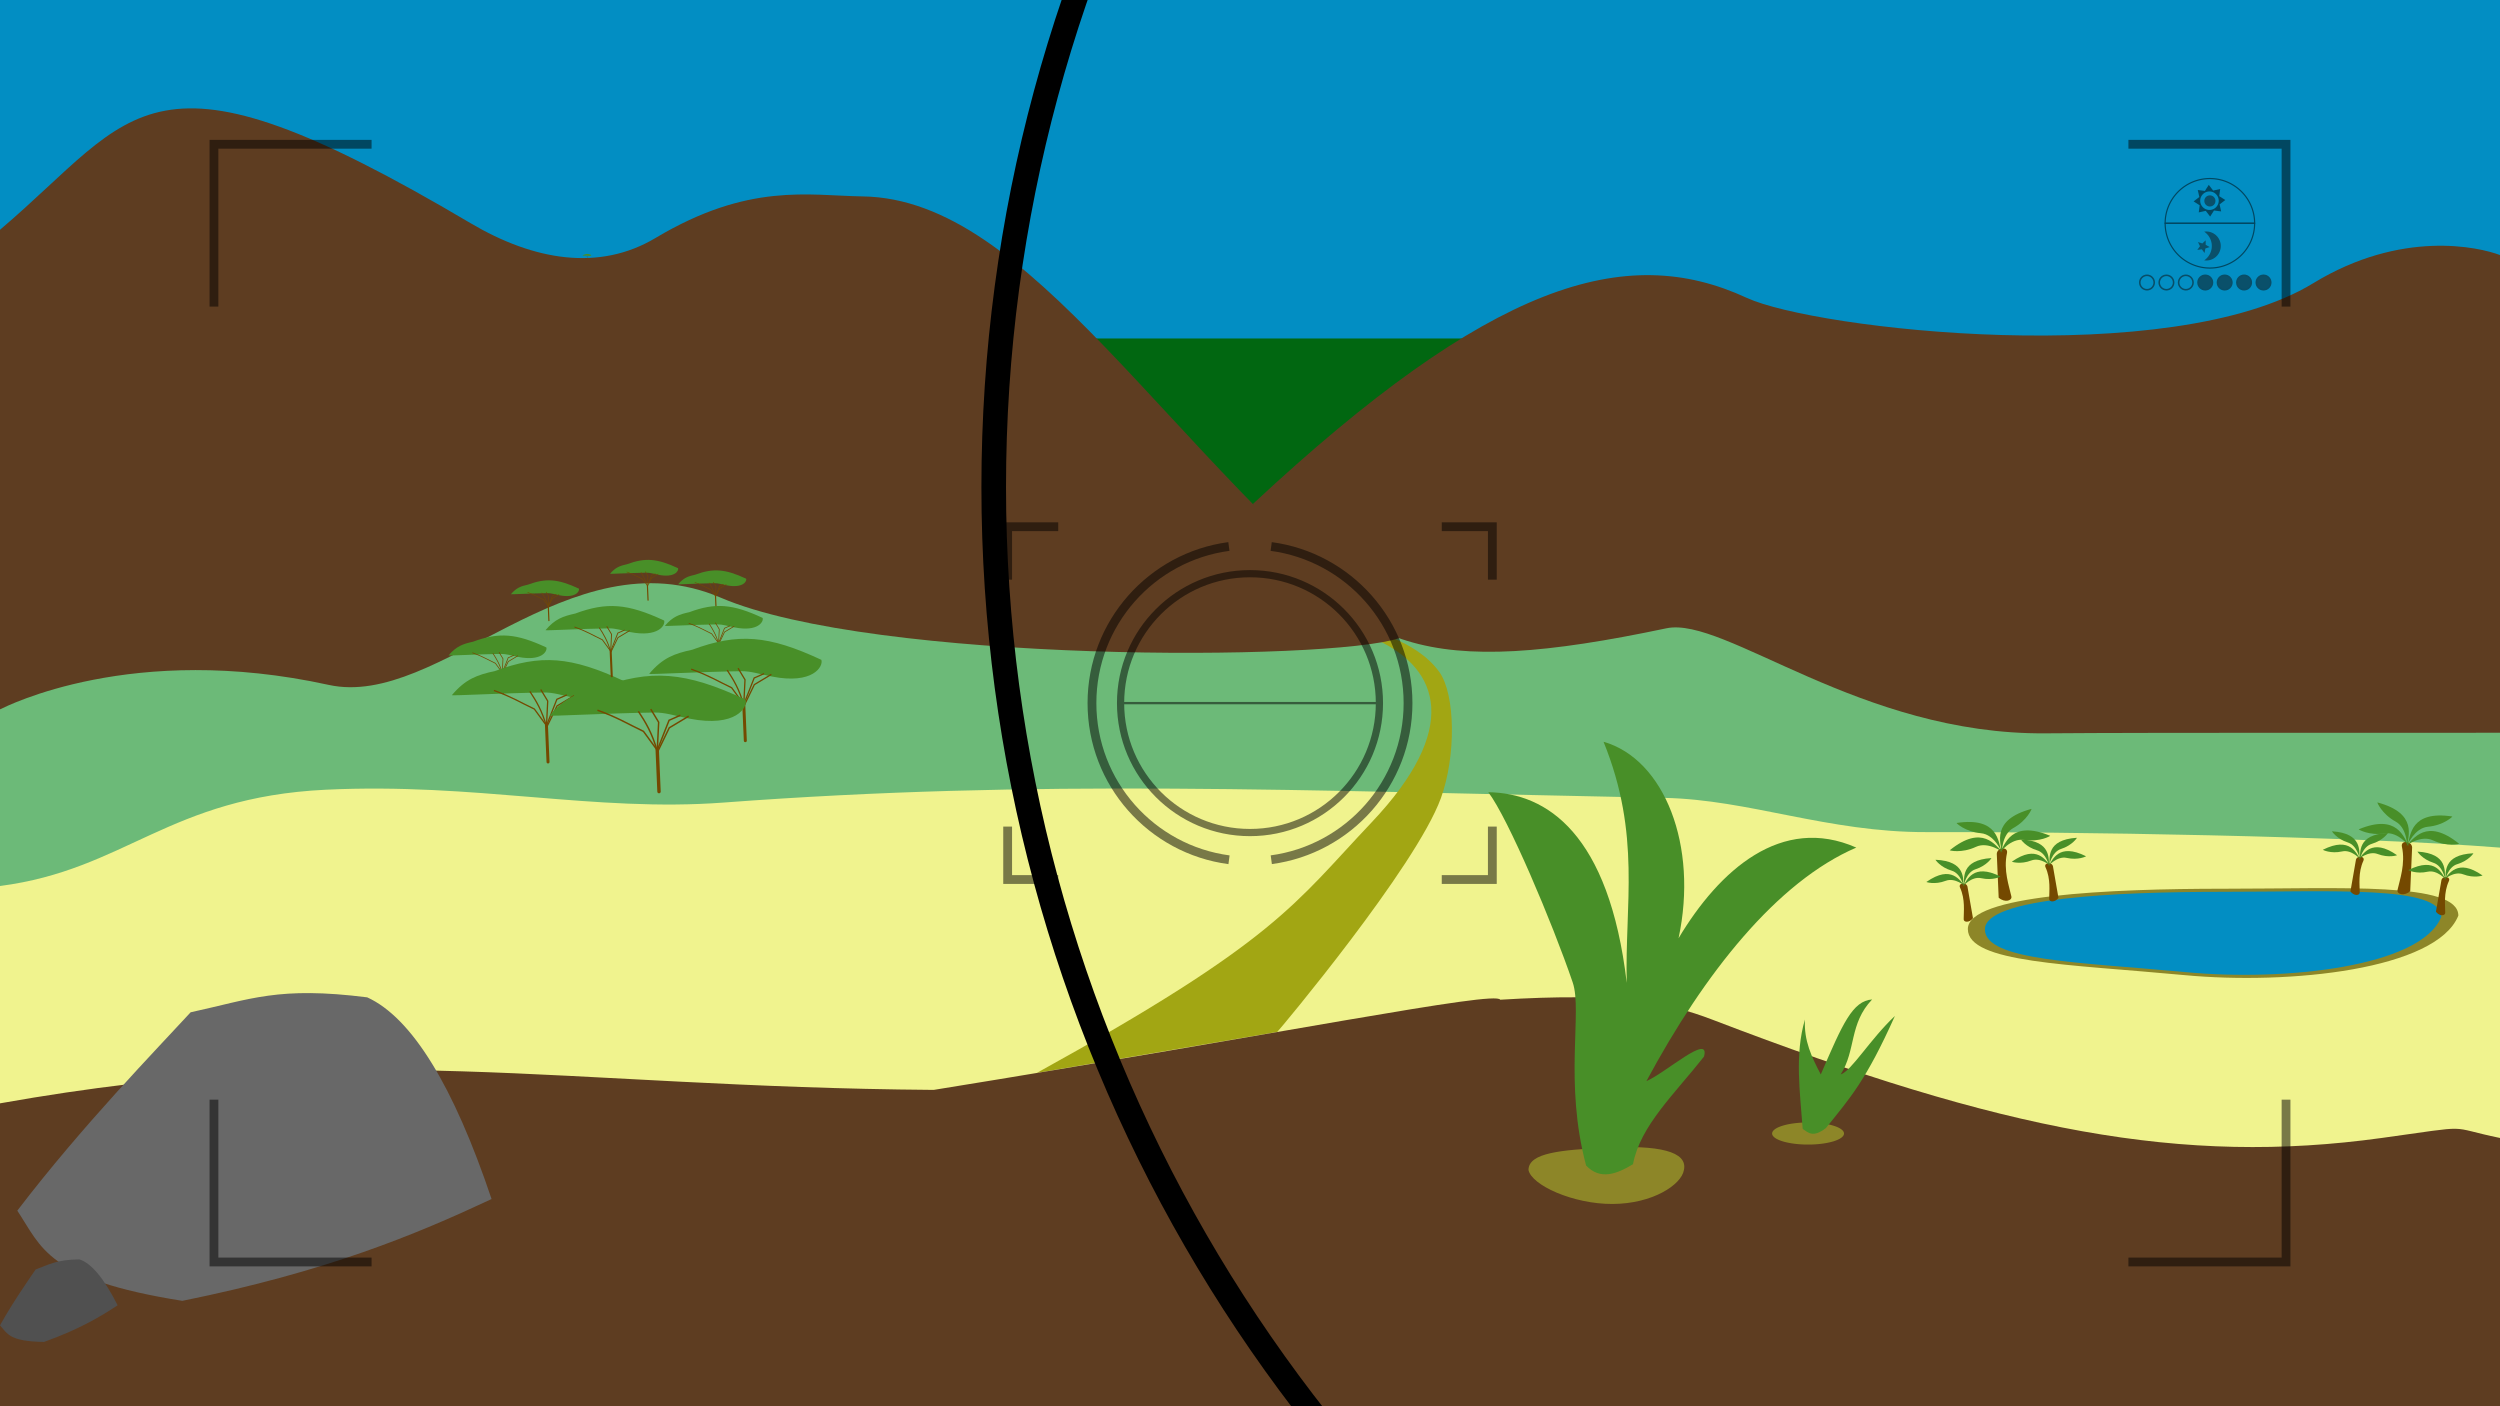 <?xml version="1.0" encoding="UTF-8" standalone="no"?>
<svg
   xmlns:osb="http://www.openswatchbook.org/uri/2009/osb"
   xmlns:dc="http://purl.org/dc/elements/1.1/"
   xmlns:cc="http://creativecommons.org/ns#"
   xmlns:rdf="http://www.w3.org/1999/02/22-rdf-syntax-ns#"
   xmlns:svg="http://www.w3.org/2000/svg"
   xmlns="http://www.w3.org/2000/svg"
   xmlns:xlink="http://www.w3.org/1999/xlink"
   xmlns:sodipodi="http://sodipodi.sourceforge.net/DTD/sodipodi-0.dtd"
   xmlns:inkscape="http://www.inkscape.org/namespaces/inkscape"
   id="svg8"
   version="1.1"
   width="1920"
   height="1080"
   viewBox="0 0 1920 1080"
   sodipodi:docname="background_looped.svg"
   inkscape:version="0.92.4 (5da689c313, 2019-01-14)">
  <sodipodi:namedview
     pagecolor="#ffffff"
     bordercolor="#666666"
     borderopacity="1"
     objecttolerance="10"
     gridtolerance="10"
     guidetolerance="10"
     inkscape:pageopacity="0"
     inkscape:pageshadow="2"
     inkscape:window-width="1874"
     inkscape:window-height="975"
     id="namedview821"
     showgrid="false"
     inkscape:zoom="5.6568544"
     inkscape:cx="1680.7681"
     inkscape:cy="883.45125"
     inkscape:window-x="0"
     inkscape:window-y="0"
     inkscape:window-maximized="0"
     inkscape:current-layer="svg8"
     scale-x="1"
     fit-margin-top="0"
     fit-margin-left="0"
     fit-margin-right="0"
     fit-margin-bottom="0"
     inkscape:snap-global="false"
     inkscape:snap-bbox="true"
     inkscape:bbox-paths="true"
     inkscape:bbox-nodes="true"
     inkscape:snap-bbox-edge-midpoints="true"
     inkscape:snap-bbox-midpoints="true"
     inkscape:object-paths="true"
     inkscape:snap-intersection-paths="true"
     inkscape:snap-smooth-nodes="true"
     inkscape:snap-midpoints="true"
     inkscape:snap-object-midpoints="true"
     inkscape:snap-center="true"
     showguides="false"
     inkscape:guide-bbox="true">
    <sodipodi:guide
       position="1920,1080"
       orientation="1,0"
       id="guide18443"
       inkscape:locked="false" />
    <sodipodi:guide
       position="1922.821,201.32"
       orientation="0,1"
       id="guide18445"
       inkscape:locked="false" />
    <sodipodi:guide
       position="3840,-0.386"
       orientation="0,1"
       id="guide18466"
       inkscape:locked="false" />
    <sodipodi:guide
       position="3840,1080"
       orientation="1,0"
       id="guide18468"
       inkscape:locked="false" />
    <sodipodi:guide
       position="3841.02,227.961"
       orientation="0,1"
       id="guide18516"
       inkscape:locked="false" />
    <sodipodi:guide
       position="3841.02,399.633"
       orientation="0,1"
       id="guide18714"
       inkscape:locked="false" />
    <sodipodi:guide
       position="3841.02,898.774"
       orientation="0,1"
       id="guide18735"
       inkscape:locked="false" />
    <sodipodi:guide
       position="1922.821,883.122"
       orientation="0,1"
       id="guide18737"
       inkscape:locked="false" />
    <sodipodi:guide
       position="1922.821,517.327"
       orientation="0,1"
       id="guide18739"
       inkscape:locked="false" />
    <sodipodi:guide
       position="3841.02,532.617"
       orientation="0,1"
       id="guide18741"
       inkscape:locked="false" />
    <sodipodi:guide
       position="-129.395,1117.825"
       orientation="0,1"
       id="guide20032"
       inkscape:locked="false" />
    <sodipodi:guide
       position="-129.395,1117.825"
       orientation="1,0"
       id="guide20036"
       inkscape:locked="false" />
    <sodipodi:guide
       position="1790.605,1079.807"
       orientation="1,0"
       id="guide20040"
       inkscape:locked="false" />
  </sodipodi:namedview>
  <defs
     id="defs2">
    <linearGradient
       id="Sea"
       osb:paint="solid">
      <stop
         style="stop-color:#015c7e;stop-opacity:1;"
         offset="0"
         id="stop19715" />
    </linearGradient>
    <linearGradient
       id="linearGradient18578"
       osb:paint="solid">
      <stop
         style="stop-color:#505050;stop-opacity:1;"
         offset="0"
         id="stop18576" />
    </linearGradient>
    <linearGradient
       id="Rock"
       osb:paint="solid">
      <stop
         style="stop-color:#616161;stop-opacity:1;"
         offset="0"
         id="stop18548" />
    </linearGradient>
    <linearGradient
       id="Mountain"
       osb:paint="solid"
       gradientTransform="matrix(-1,0,0,1,7699.923,2785.418)">
      <stop
         style="stop-color:#5e3d21;stop-opacity:1;"
         offset="0"
         id="stop4638" />
    </linearGradient>
    <linearGradient
       inkscape:collect="always"
       xlink:href="#Sky"
       id="linearGradient4656"
       x1="0"
       y1="34.649"
       x2="508.476"
       y2="34.649"
       gradientUnits="userSpaceOnUse" />
    <linearGradient
       id="Sky"
       osb:paint="solid"
       gradientTransform="matrix(0.284,0,0,0.284,400.293,181.203)">
      <stop
         style="stop-color:#028ec3;stop-opacity:1;"
         offset="0"
         id="stop4652" />
    </linearGradient>
    <linearGradient
       id="Plant_Dirt"
       osb:paint="solid">
      <stop
         style="stop-color:#8d8628;stop-opacity:1;"
         offset="0"
         id="stop4737" />
    </linearGradient>
    <linearGradient
       inkscape:collect="always"
       xlink:href="#Road"
       id="linearGradient4687"
       x1="204.341"
       y1="175.582"
       x2="295.468"
       y2="175.582"
       gradientUnits="userSpaceOnUse" />
    <linearGradient
       id="Road"
       osb:paint="solid">
      <stop
         style="stop-color:#a2a613;stop-opacity:1;"
         offset="0"
         id="stop4683" />
    </linearGradient>
    <linearGradient
       inkscape:collect="always"
       xlink:href="#Mountain"
       id="linearGradient4642"
       x1="-0.917"
       y1="83.893"
       x2="286.09"
       y2="83.893"
       gradientUnits="userSpaceOnUse" />
    <linearGradient
       id="Plant"
       osb:paint="solid"
       gradientTransform="matrix(-0.003,-0.002,-0.002,0.003,424.268,273.012)">
      <stop
         style="stop-color:#488f28;stop-opacity:1;"
         offset="0"
         id="stop4743" />
    </linearGradient>
    <linearGradient
       inkscape:collect="always"
       xlink:href="#Tree_Branch"
       id="linearGradient5323"
       gradientUnits="userSpaceOnUse"
       x1="147.539"
       y1="143.117"
       x2="153.276"
       y2="143.117" />
    <linearGradient
       id="Tree_Branch"
       osb:paint="solid"
       gradientTransform="matrix(0.07,0,0,0.07,2.559,0.757)">
      <stop
         style="stop-color:#744900;stop-opacity:1;"
         offset="0"
         id="stop4841" />
    </linearGradient>
    <linearGradient
       inkscape:collect="always"
       xlink:href="#Plant_Dirt"
       id="linearGradient4741"
       x1="311.03"
       y1="239.59"
       x2="342.681"
       y2="239.59"
       gradientUnits="userSpaceOnUse" />
    <linearGradient
       inkscape:collect="always"
       xlink:href="#Plant"
       id="linearGradient4747"
       x1="302.864"
       y1="195.412"
       x2="377.627"
       y2="195.412"
       gradientUnits="userSpaceOnUse" />
    <linearGradient
       inkscape:collect="always"
       xlink:href="#Mountain"
       id="linearGradient17160"
       gradientUnits="userSpaceOnUse"
       x1="-0.917"
       y1="83.893"
       x2="286.09"
       y2="83.893" />
    <linearGradient
       inkscape:collect="always"
       xlink:href="#Tree_Branch"
       id="linearGradient17162"
       gradientUnits="userSpaceOnUse"
       x1="147.539"
       y1="143.117"
       x2="153.276"
       y2="143.117" />
    <linearGradient
       inkscape:collect="always"
       xlink:href="#Tree_Branch"
       id="linearGradient17164"
       gradientUnits="userSpaceOnUse"
       x1="147.539"
       y1="143.117"
       x2="153.276"
       y2="143.117" />
    <linearGradient
       inkscape:collect="always"
       xlink:href="#Tree_Branch"
       id="linearGradient17166"
       gradientUnits="userSpaceOnUse"
       x1="147.539"
       y1="143.117"
       x2="153.276"
       y2="143.117" />
    <linearGradient
       inkscape:collect="always"
       xlink:href="#Tree_Branch"
       id="linearGradient17168"
       gradientUnits="userSpaceOnUse"
       x1="147.539"
       y1="143.117"
       x2="153.276"
       y2="143.117" />
    <linearGradient
       inkscape:collect="always"
       xlink:href="#Tree_Branch"
       id="linearGradient17170"
       gradientUnits="userSpaceOnUse"
       x1="147.539"
       y1="143.117"
       x2="153.276"
       y2="143.117" />
    <linearGradient
       inkscape:collect="always"
       xlink:href="#Tree_Branch"
       id="linearGradient17172"
       gradientUnits="userSpaceOnUse"
       x1="147.539"
       y1="143.117"
       x2="153.276"
       y2="143.117" />
    <linearGradient
       inkscape:collect="always"
       xlink:href="#Tree_Branch"
       id="linearGradient17174"
       gradientUnits="userSpaceOnUse"
       x1="147.539"
       y1="143.117"
       x2="153.276"
       y2="143.117" />
    <linearGradient
       inkscape:collect="always"
       xlink:href="#Tree_Branch"
       id="linearGradient17176"
       gradientUnits="userSpaceOnUse"
       x1="147.539"
       y1="143.117"
       x2="153.276"
       y2="143.117" />
    <linearGradient
       inkscape:collect="always"
       xlink:href="#Tree_Branch"
       id="linearGradient17170-1"
       gradientUnits="userSpaceOnUse"
       x1="147.539"
       y1="143.117"
       x2="153.276"
       y2="143.117" />
    <linearGradient
       inkscape:collect="always"
       xlink:href="#Rock"
       id="linearGradient18552"
       x1="3618.168"
       y1="866.813"
       x2="3835.099"
       y2="866.813"
       gradientUnits="userSpaceOnUse" />
    <linearGradient
       inkscape:collect="always"
       xlink:href="#linearGradient18578"
       id="linearGradient18580"
       x1="3639.412"
       y1="966.396"
       x2="3856.344"
       y2="966.396"
       gradientUnits="userSpaceOnUse"
       gradientTransform="matrix(0.42,-0.061,0.061,0.42,2118.627,801.511)" />
    <linearGradient
       inkscape:collect="always"
       xlink:href="#linearGradient18578"
       id="linearGradient18580-0"
       x1="3639.413"
       y1="966.396"
       x2="3856.344"
       y2="966.396"
       gradientUnits="userSpaceOnUse"
       gradientTransform="matrix(0.42,-0.061,0.061,0.42,2014.565,805.011)" />
    <linearGradient
       inkscape:collect="always"
       xlink:href="#linearGradient18578"
       id="linearGradient18580-9"
       x1="3639.413"
       y1="966.396"
       x2="3856.344"
       y2="966.396"
       gradientUnits="userSpaceOnUse"
       gradientTransform="matrix(0.42,-0.061,0.061,0.42,2155.707,735.942)" />
    <linearGradient
       inkscape:collect="always"
       xlink:href="#linearGradient18578"
       id="linearGradient18580-5"
       x1="3639.413"
       y1="966.396"
       x2="3856.344"
       y2="966.396"
       gradientUnits="userSpaceOnUse"
       gradientTransform="matrix(0.111,-0.016,0.016,0.111,-419.781,217.887)" />
    <linearGradient
       gradientTransform="matrix(3.78,0,0,6.983,1919.1,3.519)"
       inkscape:collect="always"
       xlink:href="#Sky"
       id="linearGradient4656-2"
       x1="0"
       y1="34.649"
       x2="508.476"
       y2="34.649"
       gradientUnits="userSpaceOnUse" />
    <linearGradient
       inkscape:collect="always"
       xlink:href="#Sea"
       id="linearGradient19719"
       x1="2036.097"
       y1="329.249"
       x2="3957.897"
       y2="329.249"
       gradientUnits="userSpaceOnUse"
       gradientTransform="matrix(1,0,0,0.242,-123.367,391.296)" />
    <linearGradient
       inkscape:collect="always"
       xlink:href="#Sky"
       id="linearGradient20054"
       gradientUnits="userSpaceOnUse"
       x1="0"
       y1="34.649"
       x2="508.476"
       y2="34.649"
       gradientTransform="matrix(1,0,0,4.602,0,-251.447)" />
    <linearGradient
       inkscape:collect="always"
       xlink:href="#Mountain"
       id="linearGradient20056"
       gradientUnits="userSpaceOnUse"
       x1="-0.917"
       y1="83.893"
       x2="286.09"
       y2="83.893" />
    <linearGradient
       inkscape:collect="always"
       xlink:href="#linearGradient18578"
       id="linearGradient20058"
       gradientUnits="userSpaceOnUse"
       gradientTransform="matrix(0.111,-0.016,0.016,0.111,-419.781,217.887)"
       x1="3639.413"
       y1="966.396"
       x2="3856.344"
       y2="966.396" />
    <linearGradient
       inkscape:collect="always"
       xlink:href="#Sky"
       id="linearGradient22034"
       gradientUnits="userSpaceOnUse"
       gradientTransform="matrix(3.78,0,0,20.239,1919.1,-921.8)"
       x1="0"
       y1="34.649"
       x2="508.476"
       y2="34.649" />
  </defs>
  <circle
     style="opacity:0.413;fill:#00ffff;fill-opacity:1;stroke:none;stroke-width:4.079;stroke-linecap:butt;stroke-miterlimit:4;stroke-dasharray:none;stroke-opacity:1"
     id="cameraReticle"
     cx="960"
     cy="540"
     r="447.147" />
  <g
     id="scene2Group">
    <rect
       style="opacity:1;fill:#3c5bdc;fill-opacity:1;stroke:none;stroke-width:2.245;stroke-linecap:butt;stroke-miterlimit:4;stroke-dasharray:none;stroke-opacity:1"
       id="scene2"
       width="1920"
       height="1080"
       x="1920"
       y="0" />
    <rect
       y="-940"
       x="1920"
       height="1430.947"
       width="1920"
       id="rect4648-5"
       style="display:inline;opacity:1;fill:url(#linearGradient22034);fill-opacity:1;stroke-width:11.57;stroke-miterlimit:4;stroke-dasharray:none" />
    <rect
       style="display:inline;opacity:1;fill:#f0f38e;fill-opacity:1;stroke:none;stroke-width:5;stroke-miterlimit:4;stroke-dasharray:none;stroke-opacity:1"
       id="rect17184-1"
       width="1920"
       height="415.487"
       x="1920"
       y="531.742" />
    <path
       style="display:inline;opacity:1;fill:url(#Mountain);fill-opacity:1;stroke:none;stroke-width:0.5;stroke-linecap:butt;stroke-miterlimit:4;stroke-dasharray:none;stroke-opacity:1"
       d="m 1920,874.731 c 263.221,52.342 430.94,65.921 820.058,26.828 284.013,-126.895 578.434,87.694 1099.943,-53.469 v 840.408 l -1920,-0.386 z"
       id="rect18440"
       inkscape:connector-curvature="0"
       sodipodi:nodetypes="cccccc" />
    <path
       style="display:inline;fill:url(#linearGradient18552);fill-opacity:1;stroke:none;stroke-width:0.596px;stroke-linecap:butt;stroke-linejoin:miter;stroke-opacity:1"
       d="m 3618.168,895.944 c 29.796,-39.032 64.118,-74.221 79.285,-90.732 27.68,-6.014 40.07,-11.964 80.77,-6.837 20.45,9.345 39.51,40.546 56.877,92.259 -34.83,16.32 -75.41,33.198 -141.452,46.564 -62.005,-9.862 -64.272,-24.414 -75.48,-41.253 z"
       id="path17420-5"
       inkscape:connector-curvature="0"
       sodipodi:nodetypes="cccccc" />
    <path
       style="display:inline;fill:url(#linearGradient18580-9);fill-opacity:1;stroke:none;stroke-width:0.253px;stroke-linecap:butt;stroke-linejoin:miter;stroke-opacity:1"
       d="m 3743.673,933.046 c 10.139,-18.19 22.41,-35.042 27.775,-42.892 11.254,-4.203 16.093,-7.452 33.487,-7.769 9.15,2.682 19.043,14.622 29.469,35.274 -13.629,8.963 -29.638,18.508 -56.548,28.124 -26.624,-0.378 -28.458,-6.349 -34.184,-12.737 z"
       id="path17420-5-0-5"
       inkscape:connector-curvature="0"
       sodipodi:nodetypes="cccccc" />
    <g
       transform="matrix(3.78,0,0,3.78,2383.899,79.011)"
       style="display:inline"
       id="g18653-0">
      <path
         inkscape:connector-curvature="0"
         id="path17426-9"
         d="m 375.132,231.061 a 7.304,2.246 0 0 1 -7.304,2.246 7.304,2.246 0 0 1 -7.304,-2.246 7.304,2.246 0 0 1 7.304,-2.246 7.304,2.246 0 0 1 7.304,2.246 z"
         style="opacity:1;fill:url(#Plant_Dirt);fill-opacity:1;stroke:none;stroke-width:0.265;stroke-miterlimit:4;stroke-dasharray:none;stroke-opacity:1" />
      <path
         sodipodi:nodetypes="cccccccc"
         inkscape:connector-curvature="0"
         id="path17432-0"
         d="m 366.739,230.131 c -0.545,-7.501 -1.651,-15.074 0.454,-22.229 -0.231,4.316 1.38,7.65 3.221,11.16 4.457,-10.378 6.451,-14.925 10.434,-15.243 -4.711,4.93 -3.242,10.313 -6.397,15.243 2.224,-0.737 5.946,-7.106 11.024,-11.886 -5.914,13.193 -9.079,16.622 -14.018,22.774 -2.65,2.049 -3.58,0.924 -4.718,0.181 z"
         style="fill:url(#Plant);fill-opacity:1;stroke:none;stroke-width:0.265px;stroke-linecap:butt;stroke-linejoin:miter;stroke-opacity:1" />
    </g>
    <path
       style="display:inline;fill:url(#linearGradient18580);fill-opacity:1;stroke:none;stroke-width:0.253px;stroke-linecap:butt;stroke-linejoin:miter;stroke-opacity:1"
       d="m 3706.594,998.615 c 10.139,-18.19 22.41,-35.042 27.775,-42.892 11.254,-4.203 16.093,-7.452 33.487,-7.769 9.15,2.682 19.043,14.622 29.469,35.274 -13.629,8.963 -29.638,18.508 -56.548,28.124 -26.624,-0.378 -28.458,-6.349 -34.184,-12.737 z"
       id="path17420-5-0"
       inkscape:connector-curvature="0"
       sodipodi:nodetypes="cccccc" />
    <path
       style="display:inline;fill:url(#linearGradient18580-0);fill-opacity:1;stroke:none;stroke-width:0.253px;stroke-linecap:butt;stroke-linejoin:miter;stroke-opacity:1"
       d="m 3602.532,1002.115 c 10.139,-18.191 22.41,-35.042 27.775,-42.892 11.254,-4.203 16.093,-7.452 33.487,-7.769 9.15,2.682 19.043,14.622 29.469,35.274 -13.629,8.963 -29.638,18.508 -56.548,28.124 -26.624,-0.378 -28.458,-6.349 -34.184,-12.737 z"
       id="path17420-5-0-8"
       inkscape:connector-curvature="0"
       sodipodi:nodetypes="cccccc" />
    <path
       style="display:inline;opacity:1;fill:#6cba78;fill-opacity:1;stroke:none;stroke-width:5;stroke-miterlimit:4;stroke-dasharray:none;stroke-opacity:1"
       d="m 1920,544.361 v 106.545 c 113.414,16.755 509.885,-11.364 616.822,-11.05 75.68,0.222 136.162,-24.988 201.171,-26.282 C 2517.877,592.306 2093.041,548.79 1920,544.361 Z"
       id="path17190-5"
       inkscape:connector-curvature="0"
       sodipodi:nodetypes="ccscc" />
    <path
       style="display:inline;opacity:1;fill:url(#linearGradient19719);fill-opacity:1;stroke-width:3.34;stroke-miterlimit:4;stroke-dasharray:none"
       d="m 2233.268,411.53 h 1421.988 v 118.575 l -411.102,14.864 c -247.192,2.43 -470.616,3.56 -659.555,-6.857 -160.991,-2.415 -233.171,-8.112 -351.331,-8.007 z"
       id="rect4648-5-2"
       inkscape:connector-curvature="0"
       sodipodi:nodetypes="ccccccc" />
    <path
       style="display:inline;opacity:1;fill:url(#Mountain);fill-opacity:1;stroke:none;stroke-width:0.5;stroke-linecap:butt;stroke-miterlimit:4;stroke-dasharray:none;stroke-opacity:1"
       d="m 1920,195.945 c 240.094,98.735 446.925,388.772 817.993,417.629 l -198.392,3.779 C 2340.601,589.562 2138.886,560.927 1920,562.673 Z"
       id="rect18440-5"
       inkscape:connector-curvature="0"
       sodipodi:nodetypes="ccccc" />
    <path
       style="display:inline;opacity:1;fill:#6cba78;fill-opacity:1;stroke:none;stroke-width:5;stroke-miterlimit:4;stroke-dasharray:none;stroke-opacity:1"
       d="m 3840,497.778 c -176.338,57.434 -391.001,112.202 -618.762,120.627 l 63.084,1.856 c 99.49,7.463 191.795,101.391 306.581,106.929 120.568,5.816 161.542,-8.538 249.097,-47.449 z"
       id="path17190-5-7"
       inkscape:connector-curvature="0"
       sodipodi:nodetypes="cccscc" />
    <path
       style="display:inline;opacity:1;fill:url(#Mountain);fill-opacity:1;stroke:none;stroke-width:0.5;stroke-linecap:butt;stroke-miterlimit:4;stroke-dasharray:none;stroke-opacity:1"
       d="m 3840,174.801 0,367.843 c -229.242,49.657 -431.664,69.76 -618.762,75.761 262.809,-183.178 569.494,-162.388 618.762,-443.604 z"
       id="rect18440-5-9"
       inkscape:connector-curvature="0"
       sodipodi:nodetypes="cccc" />
  </g>
  <g
     id="scene1Group"
     style="">
    <rect
       style="opacity:1;fill:#003800;fill-opacity:1;stroke:none;stroke-width:2.245;stroke-linecap:butt;stroke-miterlimit:4;stroke-dasharray:none;stroke-opacity:1"
       id="scene1"
       width="1920"
       height="1080"
       x="0"
       y="0" />
    <path
       inkscape:transform-center-y="0.49614235"
       inkscape:transform-center-x="0.7636841"
       d="m 972.175,545.81 -8.649,-0.402 -5.234,6.897 -2.291,-8.35 -8.177,-2.847 7.233,-4.759 0.18,-8.656 6.761,5.409 8.288,-2.503 -3.055,8.101 z"
       inkscape:randomized="0"
       inkscape:rounded="0"
       inkscape:flatsided="false"
       sodipodi:arg2="1.1331799"
       sodipodi:arg1="0.50486137"
       sodipodi:r2="6.5190072"
       sodipodi:r1="13.038014"
       sodipodi:cy="539.50385"
       sodipodi:cx="960.76367"
       sodipodi:sides="5"
       id="path4549"
       style="opacity:1;fill:#0087ff;fill-opacity:1;stroke:none;stroke-width:0.2;stroke-linecap:butt;stroke-miterlimit:4;stroke-dasharray:none;stroke-opacity:1"
       sodipodi:type="star" />
    <g
       transform="matrix(3.78,0,0,3.78,-1.801,-2.873)"
       style="display:inline;opacity:1"
       id="g10113">
      <rect
         y="-247.948"
         x="0.476"
         height="317.75"
         width="508"
         id="rect4648"
         style="opacity:1;fill:url(#linearGradient20054);fill-opacity:1;stroke-width:2.838;stroke-miterlimit:4;stroke-dasharray:none" />
      <rect
         y="69.529"
         x="194.823"
         height="53.417"
         width="129.828"
         id="rect4659"
         style="display:inline;opacity:1;fill:#016711;fill-opacity:1;stroke-width:1.323;stroke-miterlimit:4;stroke-dasharray:none" />
      <rect
         y="152.434"
         x="0.476"
         height="109.931"
         width="508"
         id="rect4666"
         style="display:inline;opacity:1;fill:#f0f38e;fill-opacity:1;stroke:none;stroke-width:1.323;stroke-miterlimit:4;stroke-dasharray:none;stroke-opacity:1" />
      <path
         sodipodi:nodetypes="cscsc"
         inkscape:connector-curvature="0"
         id="path5505-7"
         d="m 499.95,186.787 c -4.406,10.96 -34.228,14.113 -55.679,12.091 -23.538,-2.219 -43.978,-2.468 -43.978,-9.361 10e-6,-6.893 28.527,-8.191 52.169,-8.191 23.642,0 47.488,-1.433 47.488,5.461 z"
         style="opacity:1;fill:url(#Plant_Dirt);fill-opacity:1;stroke:none;stroke-width:0.654;stroke-linecap:round;stroke-miterlimit:4;stroke-dasharray:none;stroke-opacity:1" />
      <path
         sodipodi:nodetypes="cscsc"
         inkscape:connector-curvature="0"
         id="path5505"
         d="m 496.486,187.034 c -4.1,10.198 -31.848,13.132 -51.808,11.251 -21.901,-2.064 -40.92,-2.296 -40.92,-8.71 10e-6,-6.414 26.543,-7.621 48.542,-7.621 21.998,0 44.187,-1.333 44.187,5.081 z"
         style="opacity:1;fill:url(#Sky);fill-opacity:1;stroke:none;stroke-width:0.609;stroke-linecap:round;stroke-miterlimit:4;stroke-dasharray:none;stroke-opacity:1" />
      <path
         sodipodi:nodetypes="cccsssscc"
         inkscape:connector-curvature="0"
         id="rect4662"
         d="m 0.476,117.931 508,-7.795 1e-5,62.843 c -30.318,-2.396 -88.333,-3.238 -116.627,-3.155 -20.024,0.059 -36.026,-6.611 -53.227,-6.954 -75.098,-1.495 -127.449,-3.826 -191.138,0.951 -26.323,1.975 -50.465,-4.074 -80.835,-2.609 -31.9,1.539 -40.651,16.238 -66.173,19.561 z"
         style="display:inline;opacity:1;fill:#6cba78;fill-opacity:1;stroke:none;stroke-width:1.323;stroke-miterlimit:4;stroke-dasharray:none;stroke-opacity:1" />
      <path
         sodipodi:nodetypes="sccsssss"
         inkscape:connector-curvature="0"
         id="path4675"
         d="m 293.224,162.937 c -5.069,13.95 -32.735,47.009 -33.24,47.479 l -48.838,8.325 c 48.684,-26.869 52.224,-34.225 68.035,-50.926 17.958,-18.97 13.934,-31.061 0.993,-37.078 -0.688,-0.32 -5.358,-4.268 -2.882,-2.509 0.728,0.517 10.771,2.335 15.618,9.063 3.28,4.553 3.428,17.078 0.315,25.645 z"
         style="display:inline;fill:url(#linearGradient4687);fill-opacity:1;stroke:none;stroke-width:0.265px;stroke-linecap:butt;stroke-linejoin:miter;stroke-opacity:1" />
      <g
         style="display:inline;opacity:1;fill:url(#linearGradient4642);fill-opacity:1;stroke:none"
         id="g4629">
        <path
           style="opacity:0.997;fill:url(#linearGradient20056);fill-opacity:1;stroke:none;stroke-width:1.323;stroke-linecap:butt;stroke-linejoin:miter;stroke-miterlimit:4;stroke-dasharray:none;stroke-opacity:1"
           d="M 0.476,47.445 C 28.454,23.693 30.214,7.11 96.056,46.088 c 12.952,7.667 26.214,9.829 37.62,3.016 18.948,-11.318 31.095,-8.6 42.076,-8.438 34.29,0.504 60.902,51.422 108.974,89.76 -14.09,4.717 -106.771,5.065 -137.792,-8.224 C 116.055,108.974 89.784,144.859 67.263,139.914 27.376,131.156 1.821,144.255 0.476,144.885 Z"
           id="path3798"
           inkscape:connector-curvature="0"
           sodipodi:nodetypes="cssscsscc" />
      </g>
      <g
         style="display:inline;fill:url(#Mountain);stroke:none"
         id="g4636">
        <path
           style="fill:url(#Mountain);fill-opacity:1;stroke:none;stroke-width:1.323;stroke-linecap:butt;stroke-linejoin:miter;stroke-miterlimit:4;stroke-dasharray:none;stroke-opacity:1"
           d="m 508.476,149.634 c -1.744,0.056 -71.429,-0.074 -92.335,0.121 -37.77,0.352 -65.226,-23.84 -77.084,-21.342 -48.71,10.262 -63.872,4.938 -84.036,-25.245 48.358,-45.079 75.7,-53.291 100.33,-41.901 13.888,6.422 86.137,14.738 115.115,-2.964 17.898,-10.933 33.622,-7.378 38.009,-5.699 z"
           id="path4631"
           inkscape:connector-curvature="0"
           sodipodi:nodetypes="csscsscc" />
      </g>
      <g
         id="g4854-7-86-2-0"
         transform="matrix(0.395,0,0,0.395,87.552,64.223)"
         style="display:inline">
        <path
           style="fill:url(#Plant);stroke:none;stroke-width:0.265px;stroke-linecap:butt;stroke-linejoin:miter;stroke-opacity:1"
           d="m 147.077,139.308 c -8.477,0.123 -18.841,0.711 -18.693,0.535 2.778,-3.298 5.184,-4.122 8.757,-4.901 9.287,-3.445 15.442,-2.971 26.221,2.055 0.455,1.33 -1.69,5.047 -10.025,3.4 -2.643,-0.522 -4.297,-1.117 -6.261,-1.089 z"
           id="path4766-2-0-9-1"
           inkscape:connector-curvature="0"
           sodipodi:nodetypes="ssccss" />
        <path
           style="fill:none;stroke:#744900;stroke-width:0.265px;stroke-linecap:butt;stroke-linejoin:miter;stroke-opacity:1"
           d="m 147.51,145.919 -2.372,-3.248 c -2.919,-1.39 -4.613,-2.481 -8.218,-3.78"
           id="path4768-5-3-8-0"
           inkscape:connector-curvature="0"
           sodipodi:nodetypes="ccc" />
        <path
           style="fill:none;stroke:#744900;stroke-width:0.265px;stroke-linecap:butt;stroke-linejoin:miter;stroke-opacity:1"
           d="m 144.226,139.087 c 1.251,1.906 2.485,3.885 3.4,7.218"
           id="path4770-44-1-6-7"
           inkscape:connector-curvature="0"
           sodipodi:nodetypes="cc" />
        <path
           style="fill:none;stroke:url(#linearGradient17162);stroke-width:0.265px;stroke-linecap:butt;stroke-linejoin:miter;stroke-opacity:1"
           d="m 147.658,146.336 2.085,-4.299 3.464,-2.085"
           id="path4792-0-7-5-5"
           inkscape:connector-curvature="0"
           sodipodi:nodetypes="ccc" />
        <path
           style="fill:none;stroke:#744900;stroke-width:0.265px;stroke-linecap:butt;stroke-linejoin:miter;stroke-opacity:1"
           d="m 147.594,146.272 0.257,-5.229 -1.411,-2.342"
           id="path4794-7-2-9-1"
           inkscape:connector-curvature="0"
           sodipodi:nodetypes="ccc" />
        <path
           style="fill:none;stroke:#744900;stroke-width:0.265px;stroke-linecap:butt;stroke-linejoin:miter;stroke-opacity:1"
           d="m 147.626,145.983 c 0.695,-1.764 1.39,-3.529 2.085,-5.293 0.674,-0.299 1.347,-0.599 2.021,-0.898"
           id="path4796-66-0-0-8"
           inkscape:connector-curvature="0" />
        <path
           style="fill:url(#Tree_Branch);stroke:url(#Tree_Branch);stroke-width:0.609;stroke-linecap:round;stroke-linejoin:miter;stroke-miterlimit:4;stroke-dasharray:none;stroke-opacity:1"
           d="m 147.594,145.919 0.321,7.506"
           id="path4839-9-8-4-4"
           inkscape:connector-curvature="0" />
      </g>
      <g
         id="g4854-7-8"
         transform="matrix(0.568,0,0,0.568,62.634,48.491)"
         style="display:inline">
        <path
           style="fill:url(#Plant);stroke:none;stroke-width:0.265px;stroke-linecap:butt;stroke-linejoin:miter;stroke-opacity:1"
           d="m 147.077,139.308 c -8.477,0.123 -18.841,0.711 -18.693,0.535 2.778,-3.298 5.184,-4.122 8.757,-4.901 9.287,-3.445 15.442,-2.971 26.221,2.055 0.455,1.33 -1.69,5.047 -10.025,3.4 -2.643,-0.522 -4.297,-1.117 -6.261,-1.089 z"
           id="path4766-2-2"
           inkscape:connector-curvature="0"
           sodipodi:nodetypes="ssccss" />
        <path
           style="fill:none;stroke:#744900;stroke-width:0.265px;stroke-linecap:butt;stroke-linejoin:miter;stroke-opacity:1"
           d="m 147.51,145.919 -2.372,-3.248 c -2.919,-1.39 -4.613,-2.481 -8.218,-3.78"
           id="path4768-5-2"
           inkscape:connector-curvature="0"
           sodipodi:nodetypes="ccc" />
        <path
           style="fill:none;stroke:#744900;stroke-width:0.265px;stroke-linecap:butt;stroke-linejoin:miter;stroke-opacity:1"
           d="m 144.226,139.087 c 1.251,1.906 2.485,3.885 3.4,7.218"
           id="path4770-44-5"
           inkscape:connector-curvature="0"
           sodipodi:nodetypes="cc" />
        <path
           style="fill:none;stroke:url(#linearGradient17164);stroke-width:0.265px;stroke-linecap:butt;stroke-linejoin:miter;stroke-opacity:1"
           d="m 147.658,146.336 2.085,-4.299 3.464,-2.085"
           id="path4792-0-1"
           inkscape:connector-curvature="0"
           sodipodi:nodetypes="ccc" />
        <path
           style="fill:none;stroke:#744900;stroke-width:0.265px;stroke-linecap:butt;stroke-linejoin:miter;stroke-opacity:1"
           d="m 147.594,146.272 0.257,-5.229 -1.411,-2.342"
           id="path4794-7-9"
           inkscape:connector-curvature="0"
           sodipodi:nodetypes="ccc" />
        <path
           style="fill:none;stroke:#744900;stroke-width:0.265px;stroke-linecap:butt;stroke-linejoin:miter;stroke-opacity:1"
           d="m 147.626,145.983 c 0.695,-1.764 1.39,-3.529 2.085,-5.293 0.674,-0.299 1.347,-0.599 2.021,-0.898"
           id="path4796-66-3"
           inkscape:connector-curvature="0" />
        <path
           style="fill:url(#Tree_Branch);stroke:url(#Tree_Branch);stroke-width:0.609;stroke-linecap:round;stroke-linejoin:miter;stroke-miterlimit:4;stroke-dasharray:none;stroke-opacity:1"
           d="m 147.594,145.919 0.321,7.506"
           id="path4839-9-5"
           inkscape:connector-curvature="0" />
      </g>
      <g
         id="g4854-7"
         transform="matrix(0.568,0,0,0.568,18.691,54.49)"
         style="display:inline">
        <path
           style="fill:url(#Plant);stroke:none;stroke-width:0.265px;stroke-linecap:butt;stroke-linejoin:miter;stroke-opacity:1"
           d="m 147.077,139.308 c -8.477,0.123 -18.841,0.711 -18.693,0.535 2.778,-3.298 5.184,-4.122 8.757,-4.901 9.287,-3.445 15.442,-2.971 26.221,2.055 0.455,1.33 -1.69,5.047 -10.025,3.4 -2.643,-0.522 -4.297,-1.117 -6.261,-1.089 z"
           id="path4766-2"
           inkscape:connector-curvature="0"
           sodipodi:nodetypes="ssccss" />
        <path
           style="fill:none;stroke:#744900;stroke-width:0.265px;stroke-linecap:butt;stroke-linejoin:miter;stroke-opacity:1"
           d="m 147.51,145.919 -2.372,-3.248 c -2.919,-1.39 -4.613,-2.481 -8.218,-3.78"
           id="path4768-5"
           inkscape:connector-curvature="0"
           sodipodi:nodetypes="ccc" />
        <path
           style="fill:none;stroke:#744900;stroke-width:0.265px;stroke-linecap:butt;stroke-linejoin:miter;stroke-opacity:1"
           d="m 144.226,139.087 c 1.251,1.906 2.485,3.885 3.4,7.218"
           id="path4770-44"
           inkscape:connector-curvature="0"
           sodipodi:nodetypes="cc" />
        <path
           style="fill:none;stroke:url(#linearGradient17166);stroke-width:0.265px;stroke-linecap:butt;stroke-linejoin:miter;stroke-opacity:1"
           d="m 147.658,146.336 2.085,-4.299 3.464,-2.085"
           id="path4792-0"
           inkscape:connector-curvature="0"
           sodipodi:nodetypes="ccc" />
        <path
           style="fill:none;stroke:#744900;stroke-width:0.265px;stroke-linecap:butt;stroke-linejoin:miter;stroke-opacity:1"
           d="m 147.594,146.272 0.257,-5.229 -1.411,-2.342"
           id="path4794-7"
           inkscape:connector-curvature="0"
           sodipodi:nodetypes="ccc" />
        <path
           style="fill:none;stroke:#744900;stroke-width:0.265px;stroke-linecap:butt;stroke-linejoin:miter;stroke-opacity:1"
           d="m 147.626,145.983 c 0.695,-1.764 1.39,-3.529 2.085,-5.293 0.674,-0.299 1.347,-0.599 2.021,-0.898"
           id="path4796-66"
           inkscape:connector-curvature="0" />
        <path
           style="fill:url(#Tree_Branch);stroke:url(#Tree_Branch);stroke-width:0.609;stroke-linecap:round;stroke-linejoin:miter;stroke-miterlimit:4;stroke-dasharray:none;stroke-opacity:1"
           d="m 147.594,145.919 0.321,7.506"
           id="path4839-9"
           inkscape:connector-curvature="0" />
      </g>
      <g
         transform="translate(3.992,-2.178)"
         id="g4854"
         style="display:inline">
        <path
           style="fill:url(#Plant);stroke:none;stroke-width:0.265px;stroke-linecap:butt;stroke-linejoin:miter;stroke-opacity:1"
           d="m 147.077,139.308 c -8.477,0.123 -18.841,0.711 -18.693,0.535 2.778,-3.298 5.184,-4.122 8.757,-4.901 9.287,-3.445 15.442,-2.971 26.221,2.055 0.455,1.33 -1.69,5.047 -10.025,3.4 -2.643,-0.522 -4.297,-1.117 -6.261,-1.089 z"
           id="path4766"
           inkscape:connector-curvature="0"
           sodipodi:nodetypes="ssccss" />
        <path
           style="fill:none;stroke:#744900;stroke-width:0.265px;stroke-linecap:butt;stroke-linejoin:miter;stroke-opacity:1"
           d="m 147.51,145.919 -2.372,-3.248 c -2.919,-1.39 -4.613,-2.481 -8.218,-3.78"
           id="path4768"
           inkscape:connector-curvature="0"
           sodipodi:nodetypes="ccc" />
        <path
           style="fill:none;stroke:#744900;stroke-width:0.265px;stroke-linecap:butt;stroke-linejoin:miter;stroke-opacity:1"
           d="m 144.226,139.087 c 1.251,1.906 2.485,3.885 3.4,7.218"
           id="path4770"
           inkscape:connector-curvature="0"
           sodipodi:nodetypes="cc" />
        <path
           style="fill:none;stroke:url(#linearGradient17168);stroke-width:0.265px;stroke-linecap:butt;stroke-linejoin:miter;stroke-opacity:1"
           d="m 147.658,146.336 2.085,-4.299 3.464,-2.085"
           id="path4792"
           inkscape:connector-curvature="0"
           sodipodi:nodetypes="ccc" />
        <path
           style="fill:none;stroke:#744900;stroke-width:0.265px;stroke-linecap:butt;stroke-linejoin:miter;stroke-opacity:1"
           d="m 147.594,146.272 0.257,-5.229 -1.411,-2.342"
           id="path4794"
           inkscape:connector-curvature="0"
           sodipodi:nodetypes="ccc" />
        <path
           style="fill:none;stroke:#744900;stroke-width:0.265px;stroke-linecap:butt;stroke-linejoin:miter;stroke-opacity:1"
           d="m 147.626,145.983 c 0.695,-1.764 1.39,-3.529 2.085,-5.293 0.674,-0.299 1.347,-0.599 2.021,-0.898"
           id="path4796"
           inkscape:connector-curvature="0" />
        <path
           style="fill:url(#Tree_Branch);stroke:url(#Tree_Branch);stroke-width:0.609;stroke-linecap:round;stroke-linejoin:miter;stroke-miterlimit:4;stroke-dasharray:none;stroke-opacity:1"
           d="m 147.594,145.919 0.321,7.506"
           id="path4839"
           inkscape:connector-curvature="0" />
      </g>
      <g
         id="g4854-3"
         transform="translate(-36.093,2.15)"
         style="display:inline">
        <path
           style="fill:url(#Plant);stroke:none;stroke-width:0.265px;stroke-linecap:butt;stroke-linejoin:miter;stroke-opacity:1"
           d="m 147.077,139.308 c -8.477,0.123 -18.841,0.711 -18.693,0.535 2.778,-3.298 5.184,-4.122 8.757,-4.901 9.287,-3.445 15.442,-2.971 26.221,2.055 0.455,1.33 -1.69,5.047 -10.025,3.4 -2.643,-0.522 -4.297,-1.117 -6.261,-1.089 z"
           id="path4766-5"
           inkscape:connector-curvature="0"
           sodipodi:nodetypes="ssccss" />
        <path
           style="fill:none;stroke:#744900;stroke-width:0.265px;stroke-linecap:butt;stroke-linejoin:miter;stroke-opacity:1"
           d="m 147.51,145.919 -2.372,-3.248 c -2.919,-1.39 -4.613,-2.481 -8.218,-3.78"
           id="path4768-3"
           inkscape:connector-curvature="0"
           sodipodi:nodetypes="ccc" />
        <path
           style="fill:none;stroke:#744900;stroke-width:0.265px;stroke-linecap:butt;stroke-linejoin:miter;stroke-opacity:1"
           d="m 144.226,139.087 c 1.251,1.906 2.485,3.885 3.4,7.218"
           id="path4770-6"
           inkscape:connector-curvature="0"
           sodipodi:nodetypes="cc" />
        <path
           style="fill:none;stroke:url(#linearGradient17170);stroke-width:0.265px;stroke-linecap:butt;stroke-linejoin:miter;stroke-opacity:1"
           d="m 147.658,146.336 2.085,-4.299 3.464,-2.085"
           id="path4792-9"
           inkscape:connector-curvature="0"
           sodipodi:nodetypes="ccc" />
        <path
           style="fill:none;stroke:#744900;stroke-width:0.265px;stroke-linecap:butt;stroke-linejoin:miter;stroke-opacity:1"
           d="m 147.594,146.272 0.257,-5.229 -1.411,-2.342"
           id="path4794-5"
           inkscape:connector-curvature="0"
           sodipodi:nodetypes="ccc" />
        <path
           style="fill:none;stroke:#744900;stroke-width:0.265px;stroke-linecap:butt;stroke-linejoin:miter;stroke-opacity:1"
           d="m 147.626,145.983 c 0.695,-1.764 1.39,-3.529 2.085,-5.293 0.674,-0.299 1.347,-0.599 2.021,-0.898"
           id="path4796-1"
           inkscape:connector-curvature="0" />
        <path
           style="fill:url(#Tree_Branch);stroke:url(#Tree_Branch);stroke-width:0.609;stroke-linecap:round;stroke-linejoin:miter;stroke-miterlimit:4;stroke-dasharray:none;stroke-opacity:1"
           d="m 147.594,145.919 0.321,7.506"
           id="path4839-5"
           inkscape:connector-curvature="0" />
      </g>
      <g
         id="g4854-2"
         transform="matrix(0.689,0,0,0.689,22.855,32.444)"
         style="display:inline">
        <path
           style="fill:url(#Plant);stroke:none;stroke-width:0.265px;stroke-linecap:butt;stroke-linejoin:miter;stroke-opacity:1"
           d="m 147.077,139.308 c -8.477,0.123 -18.841,0.711 -18.693,0.535 2.778,-3.298 5.184,-4.122 8.757,-4.901 9.287,-3.445 15.442,-2.971 26.221,2.055 0.455,1.33 -1.69,5.047 -10.025,3.4 -2.643,-0.522 -4.297,-1.117 -6.261,-1.089 z"
           id="path4766-3"
           inkscape:connector-curvature="0"
           sodipodi:nodetypes="ssccss" />
        <path
           style="fill:none;stroke:#744900;stroke-width:0.265px;stroke-linecap:butt;stroke-linejoin:miter;stroke-opacity:1"
           d="m 147.51,145.919 -2.372,-3.248 c -2.919,-1.39 -4.613,-2.481 -8.218,-3.78"
           id="path4768-2"
           inkscape:connector-curvature="0"
           sodipodi:nodetypes="ccc" />
        <path
           style="fill:none;stroke:#744900;stroke-width:0.265px;stroke-linecap:butt;stroke-linejoin:miter;stroke-opacity:1"
           d="m 144.226,139.087 c 1.251,1.906 2.485,3.885 3.4,7.218"
           id="path4770-2"
           inkscape:connector-curvature="0"
           sodipodi:nodetypes="cc" />
        <path
           style="fill:none;stroke:url(#linearGradient17172);stroke-width:0.265px;stroke-linecap:butt;stroke-linejoin:miter;stroke-opacity:1"
           d="m 147.658,146.336 2.085,-4.299 3.464,-2.085"
           id="path4792-8"
           inkscape:connector-curvature="0"
           sodipodi:nodetypes="ccc" />
        <path
           style="fill:none;stroke:#744900;stroke-width:0.265px;stroke-linecap:butt;stroke-linejoin:miter;stroke-opacity:1"
           d="m 147.594,146.272 0.257,-5.229 -1.411,-2.342"
           id="path4794-9"
           inkscape:connector-curvature="0"
           sodipodi:nodetypes="ccc" />
        <path
           style="fill:none;stroke:#744900;stroke-width:0.265px;stroke-linecap:butt;stroke-linejoin:miter;stroke-opacity:1"
           d="m 147.626,145.983 c 0.695,-1.764 1.39,-3.529 2.085,-5.293 0.674,-0.299 1.347,-0.599 2.021,-0.898"
           id="path4796-6"
           inkscape:connector-curvature="0" />
        <path
           style="fill:url(#Tree_Branch);stroke:url(#Tree_Branch);stroke-width:0.609;stroke-linecap:round;stroke-linejoin:miter;stroke-miterlimit:4;stroke-dasharray:none;stroke-opacity:1"
           d="m 147.594,145.919 0.321,7.506"
           id="path4839-8"
           inkscape:connector-curvature="0" />
      </g>
      <g
         id="g4854-21"
         transform="matrix(1.138,0,0,1.138,-33.955,-13.004)"
         style="display:inline">
        <path
           style="fill:url(#Plant);stroke:none;stroke-width:0.265px;stroke-linecap:butt;stroke-linejoin:miter;stroke-opacity:1"
           d="m 147.077,139.308 c -8.477,0.123 -18.841,0.711 -18.693,0.535 2.778,-3.298 5.184,-4.122 8.757,-4.901 9.287,-3.445 15.442,-2.971 26.221,2.055 0.455,1.33 -1.69,5.047 -10.025,3.4 -2.643,-0.522 -4.297,-1.117 -6.261,-1.089 z"
           id="path4766-7"
           inkscape:connector-curvature="0"
           sodipodi:nodetypes="ssccss" />
        <path
           style="fill:none;stroke:#744900;stroke-width:0.265px;stroke-linecap:butt;stroke-linejoin:miter;stroke-opacity:1"
           d="m 147.51,145.919 -2.372,-3.248 c -2.919,-1.39 -4.613,-2.481 -8.218,-3.78"
           id="path4768-9"
           inkscape:connector-curvature="0"
           sodipodi:nodetypes="ccc" />
        <path
           style="fill:none;stroke:#744900;stroke-width:0.265px;stroke-linecap:butt;stroke-linejoin:miter;stroke-opacity:1"
           d="m 144.226,139.087 c 1.251,1.906 2.485,3.885 3.4,7.218"
           id="path4770-4"
           inkscape:connector-curvature="0"
           sodipodi:nodetypes="cc" />
        <path
           style="fill:none;stroke:url(#linearGradient17174);stroke-width:0.265px;stroke-linecap:butt;stroke-linejoin:miter;stroke-opacity:1"
           d="m 147.658,146.336 2.085,-4.299 3.464,-2.085"
           id="path4792-7"
           inkscape:connector-curvature="0"
           sodipodi:nodetypes="ccc" />
        <path
           style="fill:none;stroke:#744900;stroke-width:0.265px;stroke-linecap:butt;stroke-linejoin:miter;stroke-opacity:1"
           d="m 147.594,146.272 0.257,-5.229 -1.411,-2.342"
           id="path4794-51"
           inkscape:connector-curvature="0"
           sodipodi:nodetypes="ccc" />
        <path
           style="fill:none;stroke:#744900;stroke-width:0.265px;stroke-linecap:butt;stroke-linejoin:miter;stroke-opacity:1"
           d="m 147.626,145.983 c 0.695,-1.764 1.39,-3.529 2.085,-5.293 0.674,-0.299 1.347,-0.599 2.021,-0.898"
           id="path4796-0"
           inkscape:connector-curvature="0" />
        <path
           style="fill:url(#Tree_Branch);stroke:url(#Tree_Branch);stroke-width:0.609;stroke-linecap:round;stroke-linejoin:miter;stroke-miterlimit:4;stroke-dasharray:none;stroke-opacity:1"
           d="m 147.594,145.919 0.321,7.506"
           id="path4839-1"
           inkscape:connector-curvature="0" />
      </g>
      <g
         id="g4854-7-86"
         transform="matrix(0.395,0,0,0.395,53.574,66.244)"
         style="display:inline">
        <path
           style="fill:url(#Plant);stroke:none;stroke-width:0.265px;stroke-linecap:butt;stroke-linejoin:miter;stroke-opacity:1"
           d="m 147.077,139.308 c -8.477,0.123 -18.841,0.711 -18.693,0.535 2.778,-3.298 5.184,-4.122 8.757,-4.901 9.287,-3.445 15.442,-2.971 26.221,2.055 0.455,1.33 -1.69,5.047 -10.025,3.4 -2.643,-0.522 -4.297,-1.117 -6.261,-1.089 z"
           id="path4766-2-0"
           inkscape:connector-curvature="0"
           sodipodi:nodetypes="ssccss" />
        <path
           style="fill:none;stroke:#744900;stroke-width:0.265px;stroke-linecap:butt;stroke-linejoin:miter;stroke-opacity:1"
           d="m 147.51,145.919 -2.372,-3.248 c -2.919,-1.39 -4.613,-2.481 -8.218,-3.78"
           id="path4768-5-3"
           inkscape:connector-curvature="0"
           sodipodi:nodetypes="ccc" />
        <path
           style="fill:none;stroke:#744900;stroke-width:0.265px;stroke-linecap:butt;stroke-linejoin:miter;stroke-opacity:1"
           d="m 144.226,139.087 c 1.251,1.906 2.485,3.885 3.4,7.218"
           id="path4770-44-1"
           inkscape:connector-curvature="0"
           sodipodi:nodetypes="cc" />
        <path
           style="fill:none;stroke:url(#linearGradient17176);stroke-width:0.265px;stroke-linecap:butt;stroke-linejoin:miter;stroke-opacity:1"
           d="m 147.658,146.336 2.085,-4.299 3.464,-2.085"
           id="path4792-0-7"
           inkscape:connector-curvature="0"
           sodipodi:nodetypes="ccc" />
        <path
           style="fill:none;stroke:#744900;stroke-width:0.265px;stroke-linecap:butt;stroke-linejoin:miter;stroke-opacity:1"
           d="m 147.594,146.272 0.257,-5.229 -1.411,-2.342"
           id="path4794-7-2"
           inkscape:connector-curvature="0"
           sodipodi:nodetypes="ccc" />
        <path
           style="fill:none;stroke:#744900;stroke-width:0.265px;stroke-linecap:butt;stroke-linejoin:miter;stroke-opacity:1"
           d="m 147.626,145.983 c 0.695,-1.764 1.39,-3.529 2.085,-5.293 0.674,-0.299 1.347,-0.599 2.021,-0.898"
           id="path4796-66-0"
           inkscape:connector-curvature="0" />
        <path
           style="fill:url(#Tree_Branch);stroke:url(#Tree_Branch);stroke-width:0.609;stroke-linecap:round;stroke-linejoin:miter;stroke-miterlimit:4;stroke-dasharray:none;stroke-opacity:1"
           d="m 147.594,145.919 0.321,7.506"
           id="path4839-9-8"
           inkscape:connector-curvature="0" />
      </g>
      <g
         id="g4854-7-86-2"
         transform="matrix(0.395,0,0,0.395,73.717,62.09)"
         style="display:inline">
        <path
           style="fill:url(#Plant);stroke:none;stroke-width:0.265px;stroke-linecap:butt;stroke-linejoin:miter;stroke-opacity:1"
           d="m 147.077,139.308 c -8.477,0.123 -18.841,0.711 -18.693,0.535 2.778,-3.298 5.184,-4.122 8.757,-4.901 9.287,-3.445 15.442,-2.971 26.221,2.055 0.455,1.33 -1.69,5.047 -10.025,3.4 -2.643,-0.522 -4.297,-1.117 -6.261,-1.089 z"
           id="path4766-2-0-9"
           inkscape:connector-curvature="0"
           sodipodi:nodetypes="ssccss" />
        <path
           style="fill:none;stroke:#744900;stroke-width:0.265px;stroke-linecap:butt;stroke-linejoin:miter;stroke-opacity:1"
           d="m 147.51,145.919 -2.372,-3.248 c -2.919,-1.39 -4.613,-2.481 -8.218,-3.78"
           id="path4768-5-3-8"
           inkscape:connector-curvature="0"
           sodipodi:nodetypes="ccc" />
        <path
           style="fill:none;stroke:#744900;stroke-width:0.265px;stroke-linecap:butt;stroke-linejoin:miter;stroke-opacity:1"
           d="m 144.226,139.087 c 1.251,1.906 2.485,3.885 3.4,7.218"
           id="path4770-44-1-6"
           inkscape:connector-curvature="0"
           sodipodi:nodetypes="cc" />
        <path
           style="fill:none;stroke:url(#linearGradient5323);stroke-width:0.265px;stroke-linecap:butt;stroke-linejoin:miter;stroke-opacity:1"
           d="m 147.658,146.336 2.085,-4.299 3.464,-2.085"
           id="path4792-0-7-5"
           inkscape:connector-curvature="0"
           sodipodi:nodetypes="ccc" />
        <path
           style="fill:none;stroke:#744900;stroke-width:0.265px;stroke-linecap:butt;stroke-linejoin:miter;stroke-opacity:1"
           d="m 147.594,146.272 0.257,-5.229 -1.411,-2.342"
           id="path4794-7-2-9"
           inkscape:connector-curvature="0"
           sodipodi:nodetypes="ccc" />
        <path
           style="fill:none;stroke:#744900;stroke-width:0.265px;stroke-linecap:butt;stroke-linejoin:miter;stroke-opacity:1"
           d="m 147.626,145.983 c 0.695,-1.764 1.39,-3.529 2.085,-5.293 0.674,-0.299 1.347,-0.599 2.021,-0.898"
           id="path4796-66-0-0"
           inkscape:connector-curvature="0" />
        <path
           style="fill:url(#Tree_Branch);stroke:url(#Tree_Branch);stroke-width:0.609;stroke-linecap:round;stroke-linejoin:miter;stroke-miterlimit:4;stroke-dasharray:none;stroke-opacity:1"
           d="m 147.594,145.919 0.321,7.506"
           id="path4839-9-8-4"
           inkscape:connector-curvature="0" />
      </g>
      <g
         id="g5623"
         style="display:inline">
        <path
           style="fill:url(#Tree_Branch);stroke:none;stroke-width:0.265;stroke-linecap:butt;stroke-linejoin:miter;stroke-miterlimit:4;stroke-dasharray:none;stroke-opacity:1"
           d="m 406.557,183.149 c 1.26,1.089 2.767,0.601 2.582,-0.254 -0.436,-2.025 -1.66,-5.301 -0.894,-8.799 0.298,-1.363 -1.979,-1.228 -2.073,0.135"
           id="path5527"
           inkscape:connector-curvature="0"
           sodipodi:nodetypes="cssc" />
        <path
           style="fill:url(#Plant);stroke:none;stroke-width:0.308px;stroke-linecap:butt;stroke-linejoin:miter;stroke-opacity:1"
           d="m 406.774,174.027 c 1.074,-1.651 2.262,-6.766 10.242,-3.455 0.114,0.005 -2.085,1.328 -5.307,0.837 -2.718,-0.414 -4.935,2.618 -4.935,2.618 z"
           id="path5529"
           inkscape:connector-curvature="0"
           sodipodi:nodetypes="ccsc" />
        <path
           style="fill:url(#Plant);stroke:none;stroke-width:0.308px;stroke-linecap:butt;stroke-linejoin:miter;stroke-opacity:1"
           d="m 407.422,173.932 c -1.496,-1.281 -4.079,-5.853 -10.8,-0.424 -0.108,0.037 2.375,0.686 5.328,-0.695 2.49,-1.164 5.473,1.119 5.473,1.119 z"
           id="path5529-5"
           inkscape:connector-curvature="0"
           sodipodi:nodetypes="ccsc" />
        <path
           style="fill:url(#Plant);stroke:none;stroke-width:0.308px;stroke-linecap:butt;stroke-linejoin:miter;stroke-opacity:1"
           d="m 407.2,174.081 c -0.152,-1.964 -2.322,-6.745 6.026,-8.974 0.094,-0.066 -0.846,2.322 -3.702,3.894 -2.409,1.325 -2.323,5.08 -2.323,5.08 z"
           id="path5529-1"
           inkscape:connector-curvature="0"
           sodipodi:nodetypes="ccsc" />
        <path
           style="fill:url(#Plant);stroke:none;stroke-width:0.308px;stroke-linecap:butt;stroke-linejoin:miter;stroke-opacity:1"
           d="m 407.119,173.774 c -0.647,-1.861 -0.575,-7.111 -9.116,-5.807 -0.112,-0.023 1.706,1.788 4.952,2.084 2.738,0.249 4.164,3.724 4.164,3.724 z"
           id="path5529-5-5"
           inkscape:connector-curvature="0"
           sodipodi:nodetypes="ccsc" />
      </g>
      <g
         id="g5623-6"
         style="display:inline"
         transform="matrix(-0.716,0.157,0.157,0.716,663.675,-7.652)">
        <path
           style="fill:url(#Tree_Branch);stroke:none;stroke-width:0.265;stroke-linecap:butt;stroke-linejoin:miter;stroke-miterlimit:4;stroke-dasharray:none;stroke-opacity:1"
           d="m 406.557,183.149 c 1.26,1.089 2.767,0.601 2.582,-0.254 -0.436,-2.025 -1.66,-5.301 -0.894,-8.799 0.298,-1.363 -1.979,-1.228 -2.073,0.135"
           id="path5527-2"
           inkscape:connector-curvature="0"
           sodipodi:nodetypes="cssc" />
        <path
           style="fill:url(#Plant);stroke:none;stroke-width:0.308px;stroke-linecap:butt;stroke-linejoin:miter;stroke-opacity:1"
           d="m 406.774,174.027 c 1.074,-1.651 2.262,-6.766 10.242,-3.455 0.114,0.005 -2.085,1.328 -5.307,0.837 -2.718,-0.414 -4.935,2.618 -4.935,2.618 z"
           id="path5529-10"
           inkscape:connector-curvature="0"
           sodipodi:nodetypes="ccsc" />
        <path
           style="fill:url(#Plant);stroke:none;stroke-width:0.308px;stroke-linecap:butt;stroke-linejoin:miter;stroke-opacity:1"
           d="m 407.422,173.932 c -1.496,-1.281 -4.079,-5.853 -10.8,-0.424 -0.108,0.037 2.375,0.686 5.328,-0.695 2.49,-1.164 5.473,1.119 5.473,1.119 z"
           id="path5529-5-8"
           inkscape:connector-curvature="0"
           sodipodi:nodetypes="ccsc" />
        <path
           style="fill:url(#Plant);stroke:none;stroke-width:0.308px;stroke-linecap:butt;stroke-linejoin:miter;stroke-opacity:1"
           d="m 407.2,174.081 c -0.152,-1.964 -2.322,-6.745 6.026,-8.974 0.094,-0.066 -0.846,2.322 -3.702,3.894 -2.409,1.325 -2.323,5.08 -2.323,5.08 z"
           id="path5529-1-5"
           inkscape:connector-curvature="0"
           sodipodi:nodetypes="ccsc" />
        <path
           style="fill:url(#Plant);stroke:none;stroke-width:0.308px;stroke-linecap:butt;stroke-linejoin:miter;stroke-opacity:1"
           d="m 407.119,173.774 c -0.647,-1.861 -0.575,-7.111 -9.116,-5.807 -0.112,-0.023 1.706,1.788 4.952,2.084 2.738,0.249 4.164,3.724 4.164,3.724 z"
           id="path5529-5-5-7"
           inkscape:connector-curvature="0"
           sodipodi:nodetypes="ccsc" />
      </g>
      <g
         id="g5623-6-1"
         style="display:inline"
         transform="matrix(-0.716,0.157,0.157,0.716,681.046,-11.776)">
        <path
           style="fill:url(#Tree_Branch);stroke:none;stroke-width:0.265;stroke-linecap:butt;stroke-linejoin:miter;stroke-miterlimit:4;stroke-dasharray:none;stroke-opacity:1"
           d="m 406.557,183.149 c 1.26,1.089 2.767,0.601 2.582,-0.254 -0.436,-2.025 -1.66,-5.301 -0.894,-8.799 0.298,-1.363 -1.979,-1.228 -2.073,0.135"
           id="path5527-2-0"
           inkscape:connector-curvature="0"
           sodipodi:nodetypes="cssc" />
        <path
           style="fill:url(#Plant);stroke:none;stroke-width:0.308px;stroke-linecap:butt;stroke-linejoin:miter;stroke-opacity:1"
           d="m 406.774,174.027 c 1.074,-1.651 2.262,-6.766 10.242,-3.455 0.114,0.005 -2.085,1.328 -5.307,0.837 -2.718,-0.414 -4.935,2.618 -4.935,2.618 z"
           id="path5529-10-8"
           inkscape:connector-curvature="0"
           sodipodi:nodetypes="ccsc" />
        <path
           style="fill:url(#Plant);stroke:none;stroke-width:0.308px;stroke-linecap:butt;stroke-linejoin:miter;stroke-opacity:1"
           d="m 407.422,173.932 c -1.496,-1.281 -4.079,-5.853 -10.8,-0.424 -0.108,0.037 2.375,0.686 5.328,-0.695 2.49,-1.164 5.473,1.119 5.473,1.119 z"
           id="path5529-5-8-9"
           inkscape:connector-curvature="0"
           sodipodi:nodetypes="ccsc" />
        <path
           style="fill:url(#Plant);stroke:none;stroke-width:0.308px;stroke-linecap:butt;stroke-linejoin:miter;stroke-opacity:1"
           d="m 407.2,174.081 c -0.152,-1.964 -2.322,-6.745 6.026,-8.974 0.094,-0.066 -0.846,2.322 -3.702,3.894 -2.409,1.325 -2.323,5.08 -2.323,5.08 z"
           id="path5529-1-5-3"
           inkscape:connector-curvature="0"
           sodipodi:nodetypes="ccsc" />
        <path
           style="fill:url(#Plant);stroke:none;stroke-width:0.308px;stroke-linecap:butt;stroke-linejoin:miter;stroke-opacity:1"
           d="m 407.119,173.774 c -0.647,-1.861 -0.575,-7.111 -9.116,-5.807 -0.112,-0.023 1.706,1.788 4.952,2.084 2.738,0.249 4.164,3.724 4.164,3.724 z"
           id="path5529-5-5-7-4"
           inkscape:connector-curvature="0"
           sodipodi:nodetypes="ccsc" />
      </g>
      <g
         id="g5623-63"
         style="display:inline"
         transform="matrix(-1,0,0,1,896.73,-1.317)">
        <path
           style="fill:url(#Tree_Branch);stroke:none;stroke-width:0.265;stroke-linecap:butt;stroke-linejoin:miter;stroke-miterlimit:4;stroke-dasharray:none;stroke-opacity:1"
           d="m 406.557,183.149 c 1.26,1.089 2.767,0.601 2.582,-0.254 -0.436,-2.025 -1.66,-5.301 -0.894,-8.799 0.298,-1.363 -1.979,-1.228 -2.073,0.135"
           id="path5527-1"
           inkscape:connector-curvature="0"
           sodipodi:nodetypes="cssc" />
        <path
           style="fill:url(#Plant);stroke:none;stroke-width:0.308px;stroke-linecap:butt;stroke-linejoin:miter;stroke-opacity:1"
           d="m 406.774,174.027 c 1.074,-1.651 2.262,-6.766 10.242,-3.455 0.114,0.005 -2.085,1.328 -5.307,0.837 -2.718,-0.414 -4.935,2.618 -4.935,2.618 z"
           id="path5529-9"
           inkscape:connector-curvature="0"
           sodipodi:nodetypes="ccsc" />
        <path
           style="fill:url(#Plant);stroke:none;stroke-width:0.308px;stroke-linecap:butt;stroke-linejoin:miter;stroke-opacity:1"
           d="m 407.422,173.932 c -1.496,-1.281 -4.079,-5.853 -10.8,-0.424 -0.108,0.037 2.375,0.686 5.328,-0.695 2.49,-1.164 5.473,1.119 5.473,1.119 z"
           id="path5529-5-80"
           inkscape:connector-curvature="0"
           sodipodi:nodetypes="ccsc" />
        <path
           style="fill:url(#Plant);stroke:none;stroke-width:0.308px;stroke-linecap:butt;stroke-linejoin:miter;stroke-opacity:1"
           d="m 407.2,174.081 c -0.152,-1.964 -2.322,-6.745 6.026,-8.974 0.094,-0.066 -0.846,2.322 -3.702,3.894 -2.409,1.325 -2.323,5.08 -2.323,5.08 z"
           id="path5529-1-8"
           inkscape:connector-curvature="0"
           sodipodi:nodetypes="ccsc" />
        <path
           style="fill:url(#Plant);stroke:none;stroke-width:0.308px;stroke-linecap:butt;stroke-linejoin:miter;stroke-opacity:1"
           d="m 407.119,173.774 c -0.647,-1.861 -0.575,-7.111 -9.116,-5.807 -0.112,-0.023 1.706,1.788 4.952,2.084 2.738,0.249 4.164,3.724 4.164,3.724 z"
           id="path5529-5-5-0"
           inkscape:connector-curvature="0"
           sodipodi:nodetypes="ccsc" />
      </g>
      <g
         id="g5623-6-2"
         style="display:inline"
         transform="matrix(0.716,0.157,-0.157,0.716,233.055,-8.969)">
        <path
           style="fill:url(#Tree_Branch);stroke:none;stroke-width:0.265;stroke-linecap:butt;stroke-linejoin:miter;stroke-miterlimit:4;stroke-dasharray:none;stroke-opacity:1"
           d="m 406.557,183.149 c 1.26,1.089 2.767,0.601 2.582,-0.254 -0.436,-2.025 -1.66,-5.301 -0.894,-8.799 0.298,-1.363 -1.979,-1.228 -2.073,0.135"
           id="path5527-2-8"
           inkscape:connector-curvature="0"
           sodipodi:nodetypes="cssc" />
        <path
           style="fill:url(#Plant);stroke:none;stroke-width:0.308px;stroke-linecap:butt;stroke-linejoin:miter;stroke-opacity:1"
           d="m 406.774,174.027 c 1.074,-1.651 2.262,-6.766 10.242,-3.455 0.114,0.005 -2.085,1.328 -5.307,0.837 -2.718,-0.414 -4.935,2.618 -4.935,2.618 z"
           id="path5529-10-88"
           inkscape:connector-curvature="0"
           sodipodi:nodetypes="ccsc" />
        <path
           style="fill:url(#Plant);stroke:none;stroke-width:0.308px;stroke-linecap:butt;stroke-linejoin:miter;stroke-opacity:1"
           d="m 407.422,173.932 c -1.496,-1.281 -4.079,-5.853 -10.8,-0.424 -0.108,0.037 2.375,0.686 5.328,-0.695 2.49,-1.164 5.473,1.119 5.473,1.119 z"
           id="path5529-5-8-5"
           inkscape:connector-curvature="0"
           sodipodi:nodetypes="ccsc" />
        <path
           style="fill:url(#Plant);stroke:none;stroke-width:0.308px;stroke-linecap:butt;stroke-linejoin:miter;stroke-opacity:1"
           d="m 407.2,174.081 c -0.152,-1.964 -2.322,-6.745 6.026,-8.974 0.094,-0.066 -0.846,2.322 -3.702,3.894 -2.409,1.325 -2.323,5.08 -2.323,5.08 z"
           id="path5529-1-5-2"
           inkscape:connector-curvature="0"
           sodipodi:nodetypes="ccsc" />
        <path
           style="fill:url(#Plant);stroke:none;stroke-width:0.308px;stroke-linecap:butt;stroke-linejoin:miter;stroke-opacity:1"
           d="m 407.119,173.774 c -0.647,-1.861 -0.575,-7.111 -9.116,-5.807 -0.112,-0.023 1.706,1.788 4.952,2.084 2.738,0.249 4.164,3.724 4.164,3.724 z"
           id="path5529-5-5-7-0"
           inkscape:connector-curvature="0"
           sodipodi:nodetypes="ccsc" />
      </g>
      <g
         id="g5623-6-1-1"
         style="display:inline"
         transform="matrix(0.716,0.157,-0.157,0.716,215.683,-13.093)">
        <path
           style="fill:url(#Tree_Branch);stroke:none;stroke-width:0.265;stroke-linecap:butt;stroke-linejoin:miter;stroke-miterlimit:4;stroke-dasharray:none;stroke-opacity:1"
           d="m 406.557,183.149 c 1.26,1.089 2.767,0.601 2.582,-0.254 -0.436,-2.025 -1.66,-5.301 -0.894,-8.799 0.298,-1.363 -1.979,-1.228 -2.073,0.135"
           id="path5527-2-0-1"
           inkscape:connector-curvature="0"
           sodipodi:nodetypes="cssc" />
        <path
           style="fill:url(#Plant);stroke:none;stroke-width:0.308px;stroke-linecap:butt;stroke-linejoin:miter;stroke-opacity:1"
           d="m 406.774,174.027 c 1.074,-1.651 2.262,-6.766 10.242,-3.455 0.114,0.005 -2.085,1.328 -5.307,0.837 -2.718,-0.414 -4.935,2.618 -4.935,2.618 z"
           id="path5529-10-8-7"
           inkscape:connector-curvature="0"
           sodipodi:nodetypes="ccsc" />
        <path
           style="fill:url(#Plant);stroke:none;stroke-width:0.308px;stroke-linecap:butt;stroke-linejoin:miter;stroke-opacity:1"
           d="m 407.422,173.932 c -1.496,-1.281 -4.079,-5.853 -10.8,-0.424 -0.108,0.037 2.375,0.686 5.328,-0.695 2.49,-1.164 5.473,1.119 5.473,1.119 z"
           id="path5529-5-8-9-1"
           inkscape:connector-curvature="0"
           sodipodi:nodetypes="ccsc" />
        <path
           style="fill:url(#Plant);stroke:none;stroke-width:0.308px;stroke-linecap:butt;stroke-linejoin:miter;stroke-opacity:1"
           d="m 407.2,174.081 c -0.152,-1.964 -2.322,-6.745 6.026,-8.974 0.094,-0.066 -0.846,2.322 -3.702,3.894 -2.409,1.325 -2.323,5.08 -2.323,5.08 z"
           id="path5529-1-5-3-8"
           inkscape:connector-curvature="0"
           sodipodi:nodetypes="ccsc" />
        <path
           style="fill:url(#Plant);stroke:none;stroke-width:0.308px;stroke-linecap:butt;stroke-linejoin:miter;stroke-opacity:1"
           d="m 407.119,173.774 c -0.647,-1.861 -0.575,-7.111 -9.116,-5.807 -0.112,-0.023 1.706,1.788 4.952,2.084 2.738,0.249 4.164,3.724 4.164,3.724 z"
           id="path5529-5-5-7-4-6"
           inkscape:connector-curvature="0"
           sodipodi:nodetypes="ccsc" />
      </g>
      <path
         sodipodi:nodetypes="cccsscccc"
         inkscape:connector-curvature="0"
         id="rect4669"
         d="m 0.476,224.931 c 73.699,-13.096 113.291,-3.338 189.703,-2.731 70.748,-11.429 114.279,-20.248 115.099,-18.322 23.389,-1.422 33.333,0.298 43.264,4.11 59.164,22.709 95.398,29.566 135.789,23.985 19.286,-2.665 12.796,-2.328 24.145,0.007 l -2e-5,215.426 H 0.476 Z"
         style="display:inline;opacity:1;fill:url(#Mountain);fill-opacity:1;stroke:none;stroke-width:1.323;stroke-miterlimit:4;stroke-dasharray:none;stroke-opacity:1" />
      <path
         sodipodi:nodetypes="cccccc"
         inkscape:connector-curvature="0"
         id="path4691"
         d="m 3.992,246.735 c 13.235,-17.338 28.48,-32.968 35.217,-40.302 12.295,-2.671 17.799,-5.314 35.877,-3.037 9.083,4.151 17.55,18.01 25.264,40.98 -15.471,7.249 -33.496,14.746 -62.831,20.683 C 9.977,260.679 8.97,254.215 3.992,246.735 Z"
         style="display:inline;fill:#686868;fill-opacity:1;stroke:none;stroke-width:0.265px;stroke-linecap:butt;stroke-linejoin:miter;stroke-opacity:1" />
      <path
         inkscape:connector-curvature="0"
         id="path4734"
         d="m 375.132,231.061 a 7.304,2.246 0 0 1 -7.304,2.246 7.304,2.246 0 0 1 -7.304,-2.246 7.304,2.246 0 0 1 7.304,-2.246 7.304,2.246 0 0 1 7.304,2.246 z"
         style="opacity:1;fill:url(#Plant_Dirt);fill-opacity:1;stroke:none;stroke-width:0.265;stroke-miterlimit:4;stroke-dasharray:none;stroke-opacity:1" />
      <path
         sodipodi:nodetypes="cscsc"
         inkscape:connector-curvature="0"
         id="path4709"
         d="m 342.604,238.479 c -0.489,2.988 -6.356,6.868 -14.517,6.896 -8.004,0.027 -16.424,-3.813 -17.058,-6.896 0,-3.558 6.809,-4.062 15.515,-4.537 10.995,-0.599 16.884,0.762 16.06,4.537 z"
         style="opacity:1;fill:url(#linearGradient4741);fill-opacity:1;stroke:none;stroke-width:0.265;stroke-miterlimit:4;stroke-dasharray:none;stroke-opacity:1" />
      <path
         sodipodi:nodetypes="csccccccccc"
         inkscape:connector-curvature="0"
         id="path4707"
         d="m 322.734,237.571 c -4.531,-16.972 -0.712,-31.306 -2.722,-37.2 -4.156,-12.19 -13.134,-33.384 -17.148,-38.652 11.863,0.157 24.538,8.365 28.127,38.743 -0.431,-15.887 2.982,-30.04 -4.718,-48.995 12.373,3.531 19.274,21.129 15.243,39.922 8.276,-13.854 20.918,-25.118 36.111,-18.419 -16.118,6.936 -30.859,25.521 -42.644,47.453 3.934,-1.705 13.02,-9.905 11.704,-4.99 -5.962,7.574 -12.971,14.067 -14.426,21.866 -3.339,2.018 -6.661,3.27 -9.527,0.272 z"
         style="fill:url(#linearGradient4747);fill-opacity:1;stroke:none;stroke-width:0.265px;stroke-linecap:butt;stroke-linejoin:miter;stroke-opacity:1" />
      <path
         sodipodi:nodetypes="cccccccc"
         inkscape:connector-curvature="0"
         id="path4732"
         d="m 366.739,230.131 c -0.545,-7.501 -1.651,-15.074 0.454,-22.229 -0.231,4.316 1.38,7.65 3.221,11.16 4.457,-10.378 6.451,-14.925 10.434,-15.243 -4.711,4.93 -3.242,10.313 -6.397,15.243 2.224,-0.737 5.946,-7.106 11.024,-11.886 -5.914,13.193 -9.079,16.622 -14.018,22.774 -2.65,2.049 -3.58,0.924 -4.718,0.181 z"
         style="fill:url(#Plant);fill-opacity:1;stroke:none;stroke-width:0.265px;stroke-linecap:butt;stroke-linejoin:miter;stroke-opacity:1" />
      <g
         id="g4854-3-3"
         transform="matrix(0.051,0,0,0.051,112.269,45.584)"
         style="display:inline">
        <path
           style="fill:url(#Plant);stroke:none;stroke-width:0.265px;stroke-linecap:butt;stroke-linejoin:miter;stroke-opacity:1"
           d="m 147.077,139.308 c -8.477,0.123 -18.841,0.711 -18.693,0.535 2.778,-3.298 5.184,-4.122 8.757,-4.901 9.287,-3.445 15.442,-2.971 26.221,2.055 0.455,1.33 -1.69,5.047 -10.025,3.4 -2.643,-0.522 -4.297,-1.117 -6.261,-1.089 z"
           id="path4766-5-2"
           inkscape:connector-curvature="0"
           sodipodi:nodetypes="ssccss" />
        <path
           style="fill:none;stroke:#744900;stroke-width:0.265px;stroke-linecap:butt;stroke-linejoin:miter;stroke-opacity:1"
           d="m 147.51,145.919 -2.372,-3.248 c -2.919,-1.39 -4.613,-2.481 -8.218,-3.78"
           id="path4768-3-2"
           inkscape:connector-curvature="0"
           sodipodi:nodetypes="ccc" />
        <path
           style="fill:none;stroke:#744900;stroke-width:0.265px;stroke-linecap:butt;stroke-linejoin:miter;stroke-opacity:1"
           d="m 144.226,139.087 c 1.251,1.906 2.485,3.885 3.4,7.218"
           id="path4770-6-6"
           inkscape:connector-curvature="0"
           sodipodi:nodetypes="cc" />
        <path
           style="fill:none;stroke:url(#linearGradient17170-1);stroke-width:0.265px;stroke-linecap:butt;stroke-linejoin:miter;stroke-opacity:1"
           d="m 147.658,146.336 2.085,-4.299 3.464,-2.085"
           id="path4792-9-4"
           inkscape:connector-curvature="0"
           sodipodi:nodetypes="ccc" />
        <path
           style="fill:none;stroke:#744900;stroke-width:0.265px;stroke-linecap:butt;stroke-linejoin:miter;stroke-opacity:1"
           d="m 147.594,146.272 0.257,-5.229 -1.411,-2.342"
           id="path4794-5-7"
           inkscape:connector-curvature="0"
           sodipodi:nodetypes="ccc" />
        <path
           style="fill:none;stroke:#744900;stroke-width:0.265px;stroke-linecap:butt;stroke-linejoin:miter;stroke-opacity:1"
           d="m 147.626,145.983 c 0.695,-1.764 1.39,-3.529 2.085,-5.293 0.674,-0.299 1.347,-0.599 2.021,-0.898"
           id="path4796-1-8"
           inkscape:connector-curvature="0" />
        <path
           style="fill:url(#Tree_Branch);stroke:url(#Tree_Branch);stroke-width:0.609;stroke-linecap:round;stroke-linejoin:miter;stroke-miterlimit:4;stroke-dasharray:none;stroke-opacity:1"
           d="m 147.594,145.919 0.321,7.506"
           id="path4839-5-9"
           inkscape:connector-curvature="0" />
      </g>
      <path
         style="display:inline;fill:url(#linearGradient20058);fill-opacity:1;stroke:none;stroke-width:0.067px;stroke-linecap:butt;stroke-linejoin:miter;stroke-opacity:1"
         d="m 0.476,270.037 c 2.683,-4.813 5.821,-9.272 7.241,-11.349 2.978,-1.112 4.258,-1.972 8.86,-2.056 2.421,0.71 5.038,3.869 7.797,9.333 -3.606,2.371 -7.842,4.897 -14.962,7.441 -7.044,-0.1 -7.421,-1.68 -8.936,-3.37 z"
         id="path17420-5-0-1"
         inkscape:connector-curvature="0"
         sodipodi:nodetypes="cccccc" />
    </g>
  </g>
  <g
     id="sunGroup"
     inkscape:label="#g22056">
    <circle
       inkscape:label="#path22037"
       r="1156.827"
       cy="374.056"
       cx="1920"
       id="sunPath"
       style="opacity:1;fill:none;fill-opacity:1;stroke:#000000;stroke-width:18.898;stroke-linecap:butt;stroke-miterlimit:4;stroke-dasharray:none;stroke-opacity:1" />
    <circle
       style="display:inline;opacity:1;fill:#dac102;fill-opacity:1;stroke-width:8.598;stroke-miterlimit:4;stroke-dasharray:none"
       id="path4645"
       cx="1920"
       cy="-782.771"
       r="100.743" />
    <circle
       style="display:inline;opacity:1;fill:#425f9a;fill-opacity:1;stroke-width:8.598;stroke-miterlimit:4;stroke-dasharray:none"
       id="path4645-6"
       cx="1920"
       cy="1526.488"
       r="100.743" />
  </g>
  <g
     id="cameraGroup"
     transform="matrix(6.76,0,0,6.76,384.072,142.932)"
     style="opacity:0.5">
    <path
       style="fill:none;stroke:#000000;stroke-width:1;stroke-linecap:butt;stroke-linejoin:miter;stroke-miterlimit:4;stroke-dasharray:none;stroke-opacity:1"
       d="M -32.508,13.688 V -4.753 h 17.907"
       id="path3050"
       inkscape:connector-curvature="0"
       inkscape:transform-center-x="64.371736"
       inkscape:transform-center-y="-39.477337" />
    <path
       style="fill:none;stroke:#000000;stroke-width:1;stroke-linecap:butt;stroke-linejoin:miter;stroke-miterlimit:4;stroke-dasharray:none;stroke-opacity:1"
       d="M 202.9,13.688 V -4.753 h -17.907"
       id="path3050-1"
       inkscape:connector-curvature="0"
       inkscape:transform-center-x="-64.371736"
       inkscape:transform-center-y="-39.477336" />
    <path
       style="fill:none;stroke:#000000;stroke-width:1;stroke-linecap:butt;stroke-linejoin:miter;stroke-miterlimit:4;stroke-dasharray:none;stroke-opacity:1"
       d="m -32.508,103.787 v 18.442 h 17.907"
       id="path3050-7"
       inkscape:connector-curvature="0"
       inkscape:transform-center-x="64.371736"
       inkscape:transform-center-y="39.477339" />
    <path
       style="fill:none;stroke:#000000;stroke-width:1;stroke-linecap:butt;stroke-linejoin:miter;stroke-miterlimit:4;stroke-dasharray:none;stroke-opacity:1"
       d="m 202.9,103.787 v 18.442 h -17.907"
       id="path3050-1-4"
       inkscape:connector-curvature="0"
       inkscape:transform-center-x="-64.371736"
       inkscape:transform-center-y="39.477334" />
    <path
       style="opacity:1;fill:none;fill-opacity:1;stroke:#000000;stroke-width:1;stroke-linecap:butt;stroke-miterlimit:4;stroke-dasharray:none;stroke-opacity:1"
       d="m 87.602,40.944 c 8.778,1.176 15.548,8.694 15.548,17.794 v -4.3e-5 c 0,9.095 -6.763,16.611 -15.535,17.792 m -4.803,0.005 C 74.023,75.368 67.242,67.845 67.242,58.737 c 0,-9.103 6.774,-16.623 15.556,-17.795"
       id="path3129"
       inkscape:connector-curvature="0"
       sodipodi:nodetypes="cscccsc" />
    <path
       style="fill:none;stroke:#000000;stroke-width:1;stroke-linecap:butt;stroke-linejoin:miter;stroke-miterlimit:4;stroke-dasharray:none;stroke-opacity:1"
       d="m 57.663,44.711 v -6.014 h 5.746"
       id="path3146"
       inkscape:connector-curvature="0"
       inkscape:transform-center-x="24.659283"
       inkscape:transform-center-y="-17.033412" />
    <path
       style="fill:none;stroke:#000000;stroke-width:1;stroke-linecap:butt;stroke-linejoin:miter;stroke-miterlimit:4;stroke-dasharray:none;stroke-opacity:1"
       d="m 112.728,44.711 v -6.014 h -5.746"
       id="path3146-0"
       inkscape:connector-curvature="0"
       inkscape:transform-center-x="-24.659285"
       inkscape:transform-center-y="-17.033412" />
    <path
       style="fill:none;stroke:#000000;stroke-width:1;stroke-linecap:butt;stroke-linejoin:miter;stroke-miterlimit:4;stroke-dasharray:none;stroke-opacity:1"
       d="m 112.728,72.764 v 6.014 h -5.746"
       id="path3146-1"
       inkscape:connector-curvature="0"
       inkscape:transform-center-x="-24.659285"
       inkscape:transform-center-y="17.033412" />
    <path
       style="fill:none;stroke:#000000;stroke-width:1;stroke-linecap:butt;stroke-linejoin:miter;stroke-miterlimit:4;stroke-dasharray:none;stroke-opacity:1"
       d="m 57.663,72.764 v 6.014 h 5.746"
       id="path3146-0-0"
       inkscape:connector-curvature="0"
       inkscape:transform-center-x="24.659285"
       inkscape:transform-center-y="17.033412" />
    <circle
       style="opacity:1;fill:none;fill-opacity:1;stroke:#000000;stroke-width:0.819;stroke-linecap:butt;stroke-miterlimit:4;stroke-dasharray:none;stroke-opacity:1"
       id="reticle"
       cx="85.196"
       cy="58.737"
       r="14.704"
       inkscape:label="#path3129-1" />
    <path
       style="fill:none;stroke:#000000;stroke-width:0.265px;stroke-linecap:butt;stroke-linejoin:miter;stroke-opacity:1"
       d="M 70.492,58.737 H 99.899"
       id="path3241"
       inkscape:connector-curvature="0" />
    <g
       id="timerGroup"
       inkscape:label="#g1758"
       transform="matrix(0.649,0,0,0.649,108.402,-8.424)">
      <path
         d="m 124.443,19.49 a 7.833,7.833 0 0 1 7.833,-7.833 7.833,7.833 0 0 1 7.833,7.833 l -7.833,0 z"
         sodipodi:end="0"
         sodipodi:start="3.1415927"
         sodipodi:ry="7.8325949"
         sodipodi:rx="7.8325949"
         sodipodi:cy="19.49"
         sodipodi:cx="132.27592"
         sodipodi:type="arc"
         id="path1719"
         style="opacity:1;fill:none;fill-opacity:1;stroke:#000000;stroke-width:0.209;stroke-linecap:butt;stroke-miterlimit:4;stroke-dasharray:none;stroke-opacity:1" />
      <path
         transform="scale(1,-1)"
         d="m 124.443,-19.49 a 7.833,7.833 0 0 1 7.833,-7.833 7.833,7.833 0 0 1 7.833,7.833 l -7.833,0 z"
         sodipodi:end="0"
         sodipodi:start="3.1415927"
         sodipodi:ry="7.8325949"
         sodipodi:rx="7.8325949"
         sodipodi:cy="-19.49"
         sodipodi:cx="132.27592"
         sodipodi:type="arc"
         id="path1719-7"
         style="opacity:1;fill:none;fill-opacity:1;stroke:#000000;stroke-width:0.209;stroke-linecap:butt;stroke-miterlimit:4;stroke-dasharray:none;stroke-opacity:1" />
      <g
         style="fill:#111111;fill-opacity:1"
         transform="matrix(-0.905,0,0,0.905,248.069,-1.288)"
         inkscape:label="#g1406"
         id="moonGroup">
        <g
           style="fill:#111111;fill-opacity:1"
           id="moonGroupInner"
           inkscape:label="#g1349"
           transform="matrix(0.488,0,0,0.488,59.467,13.49)">
          <path
             id="path1307"
             transform="matrix(0.451,0,0,0.451,-347.569,-184.693)"
             d="m 1085,459.75 a 12.75,12.75 0 0 0 -12.75,12.75 12.75,12.75 0 0 0 12.75,12.75 12.75,12.75 0 0 0 1.834,-0.145 15.217,15.217 0 0 1 -6.701,-12.605 15.217,15.217 0 0 1 6.709,-12.6 A 12.75,12.75 0 0 0 1085,459.75 Z"
             style="opacity:1;fill:#111111;fill-opacity:1;stroke:none;stroke-width:5.412;stroke-linecap:butt;stroke-miterlimit:4;stroke-dasharray:none;stroke-opacity:1"
             inkscape:connector-curvature="0" />
          <path
             transform="matrix(0.768,-0.15,0.15,0.768,26.53,29.848)"
             inkscape:transform-center-y="0.045593535"
             inkscape:transform-center-x="-0.45115061"
             d="m 149.394,25.255 -1.39,1.865 0.972,2.113 -2.203,-0.746 -1.709,1.577 0.029,-2.325 -2.028,-1.138 2.22,-0.692 0.456,-2.281 1.344,1.898 z"
             inkscape:randomized="0"
             inkscape:rounded="0"
             inkscape:flatsided="false"
             sodipodi:arg2="0.10471975"
             sodipodi:arg1="-0.52359878"
             sodipodi:r2="1.564939"
             sodipodi:r1="3.4020414"
             sodipodi:cy="26.956322"
             sodipodi:cx="146.44785"
             sodipodi:sides="5"
             id="path1313"
             style="opacity:1;fill:#111111;fill-opacity:1;stroke:none;stroke-width:2.44;stroke-linecap:butt;stroke-miterlimit:4;stroke-dasharray:none;stroke-opacity:1"
             sodipodi:type="star" />
        </g>
      </g>
      <g
         id="g1766">
        <g
           id="g1305"
           transform="matrix(0.206,0,0,0.206,103.54,10.283)">
          <path
             inkscape:connector-curvature="0"
             id="path1299"
             transform="matrix(3.378,0,0,3.378,-3587.985,-1481.897)"
             d="m 1103.176,442.252 -0.973,1.527 -1.795,-0.236 0.393,1.768 -1.438,1.102 1.527,0.973 -0.236,1.797 1.768,-0.393 1.101,1.436 0.973,-1.527 1.797,0.236 -0.393,-1.768 1.438,-1.102 -1.529,-0.973 0.238,-1.795 -1.77,0.391 z m 0.174,1.66 a 2.327,2.327 0 0 1 2.328,2.326 2.327,2.327 0 0 1 -2.328,2.326 2.327,2.327 0 0 1 -2.326,-2.326 2.327,2.327 0 0 1 2.326,-2.326 z"
             style="opacity:1;fill:#000000;fill-opacity:1;stroke:none;stroke-width:0.067;stroke-linecap:butt;stroke-miterlimit:4;stroke-dasharray:none;stroke-opacity:1" />
        </g>
        <circle
           r="0.977"
           cy="15.574"
           cx="132.276"
           id="path1761"
           style="opacity:1;fill:#111111;fill-opacity:1;stroke:none;stroke-width:0.22;stroke-linecap:butt;stroke-miterlimit:4;stroke-dasharray:none;stroke-opacity:1" />
      </g>
    </g>
    <g
       id="calendarGroup"
       transform="matrix(0.231,0,0,0.231,149.092,7.941)"
       inkscape:label="#g1805">
      <circle
         r="3.55"
         cy="13.039"
         cx="183.654"
         id="day3"
         style="opacity:1;fill:none;fill-opacity:1;stroke:#0d0d0d;stroke-width:0.772;stroke-linecap:butt;stroke-miterlimit:4;stroke-dasharray:none;stroke-opacity:1"
         inkscape:label="#path1768" />
      <circle
         r="3.55"
         cy="13.039"
         cx="193.205"
         id="day4"
         style="opacity:1;fill:#111111;fill-opacity:1;stroke:#0d0d0d;stroke-width:0.772;stroke-linecap:butt;stroke-miterlimit:4;stroke-dasharray:none;stroke-opacity:1"
         inkscape:label="#path1768-5" />
      <circle
         r="3.55"
         cy="13.039"
         cx="202.756"
         id="day5"
         style="opacity:1;fill:#111111;fill-opacity:1;stroke:#0d0d0d;stroke-width:0.772;stroke-linecap:butt;stroke-miterlimit:4;stroke-dasharray:none;stroke-opacity:1"
         inkscape:label="#path1768-5-1" />
      <circle
         r="3.55"
         cy="13.039"
         cx="212.307"
         id="day6"
         style="opacity:1;fill:#111111;fill-opacity:1;stroke:#0d0d0d;stroke-width:0.772;stroke-linecap:butt;stroke-miterlimit:4;stroke-dasharray:none;stroke-opacity:1"
         inkscape:label="#path1768-5-1-1" />
      <circle
         r="3.55"
         cy="13.039"
         cx="221.858"
         id="day7"
         style="opacity:1;fill:#111111;fill-opacity:1;stroke:#0d0d0d;stroke-width:0.772;stroke-linecap:butt;stroke-miterlimit:4;stroke-dasharray:none;stroke-opacity:1"
         inkscape:label="#path1768-5-1-0" />
      <circle
         r="3.55"
         cy="13.039"
         cx="174.104"
         id="day2"
         style="opacity:1;fill:none;fill-opacity:1;stroke:#0d0d0d;stroke-width:0.772;stroke-linecap:butt;stroke-miterlimit:4;stroke-dasharray:none;stroke-opacity:1"
         inkscape:label="#path1768-5-1-6" />
      <circle
         r="3.55"
         cy="13.039"
         cx="164.553"
         id="day1"
         style="opacity:1;fill:none;fill-opacity:1;stroke:#0d0d0d;stroke-width:0.772;stroke-linecap:butt;stroke-miterlimit:4;stroke-dasharray:none;stroke-opacity:1"
         inkscape:label="#path1768-5-1-19" />
    </g>
  </g>
</svg>
